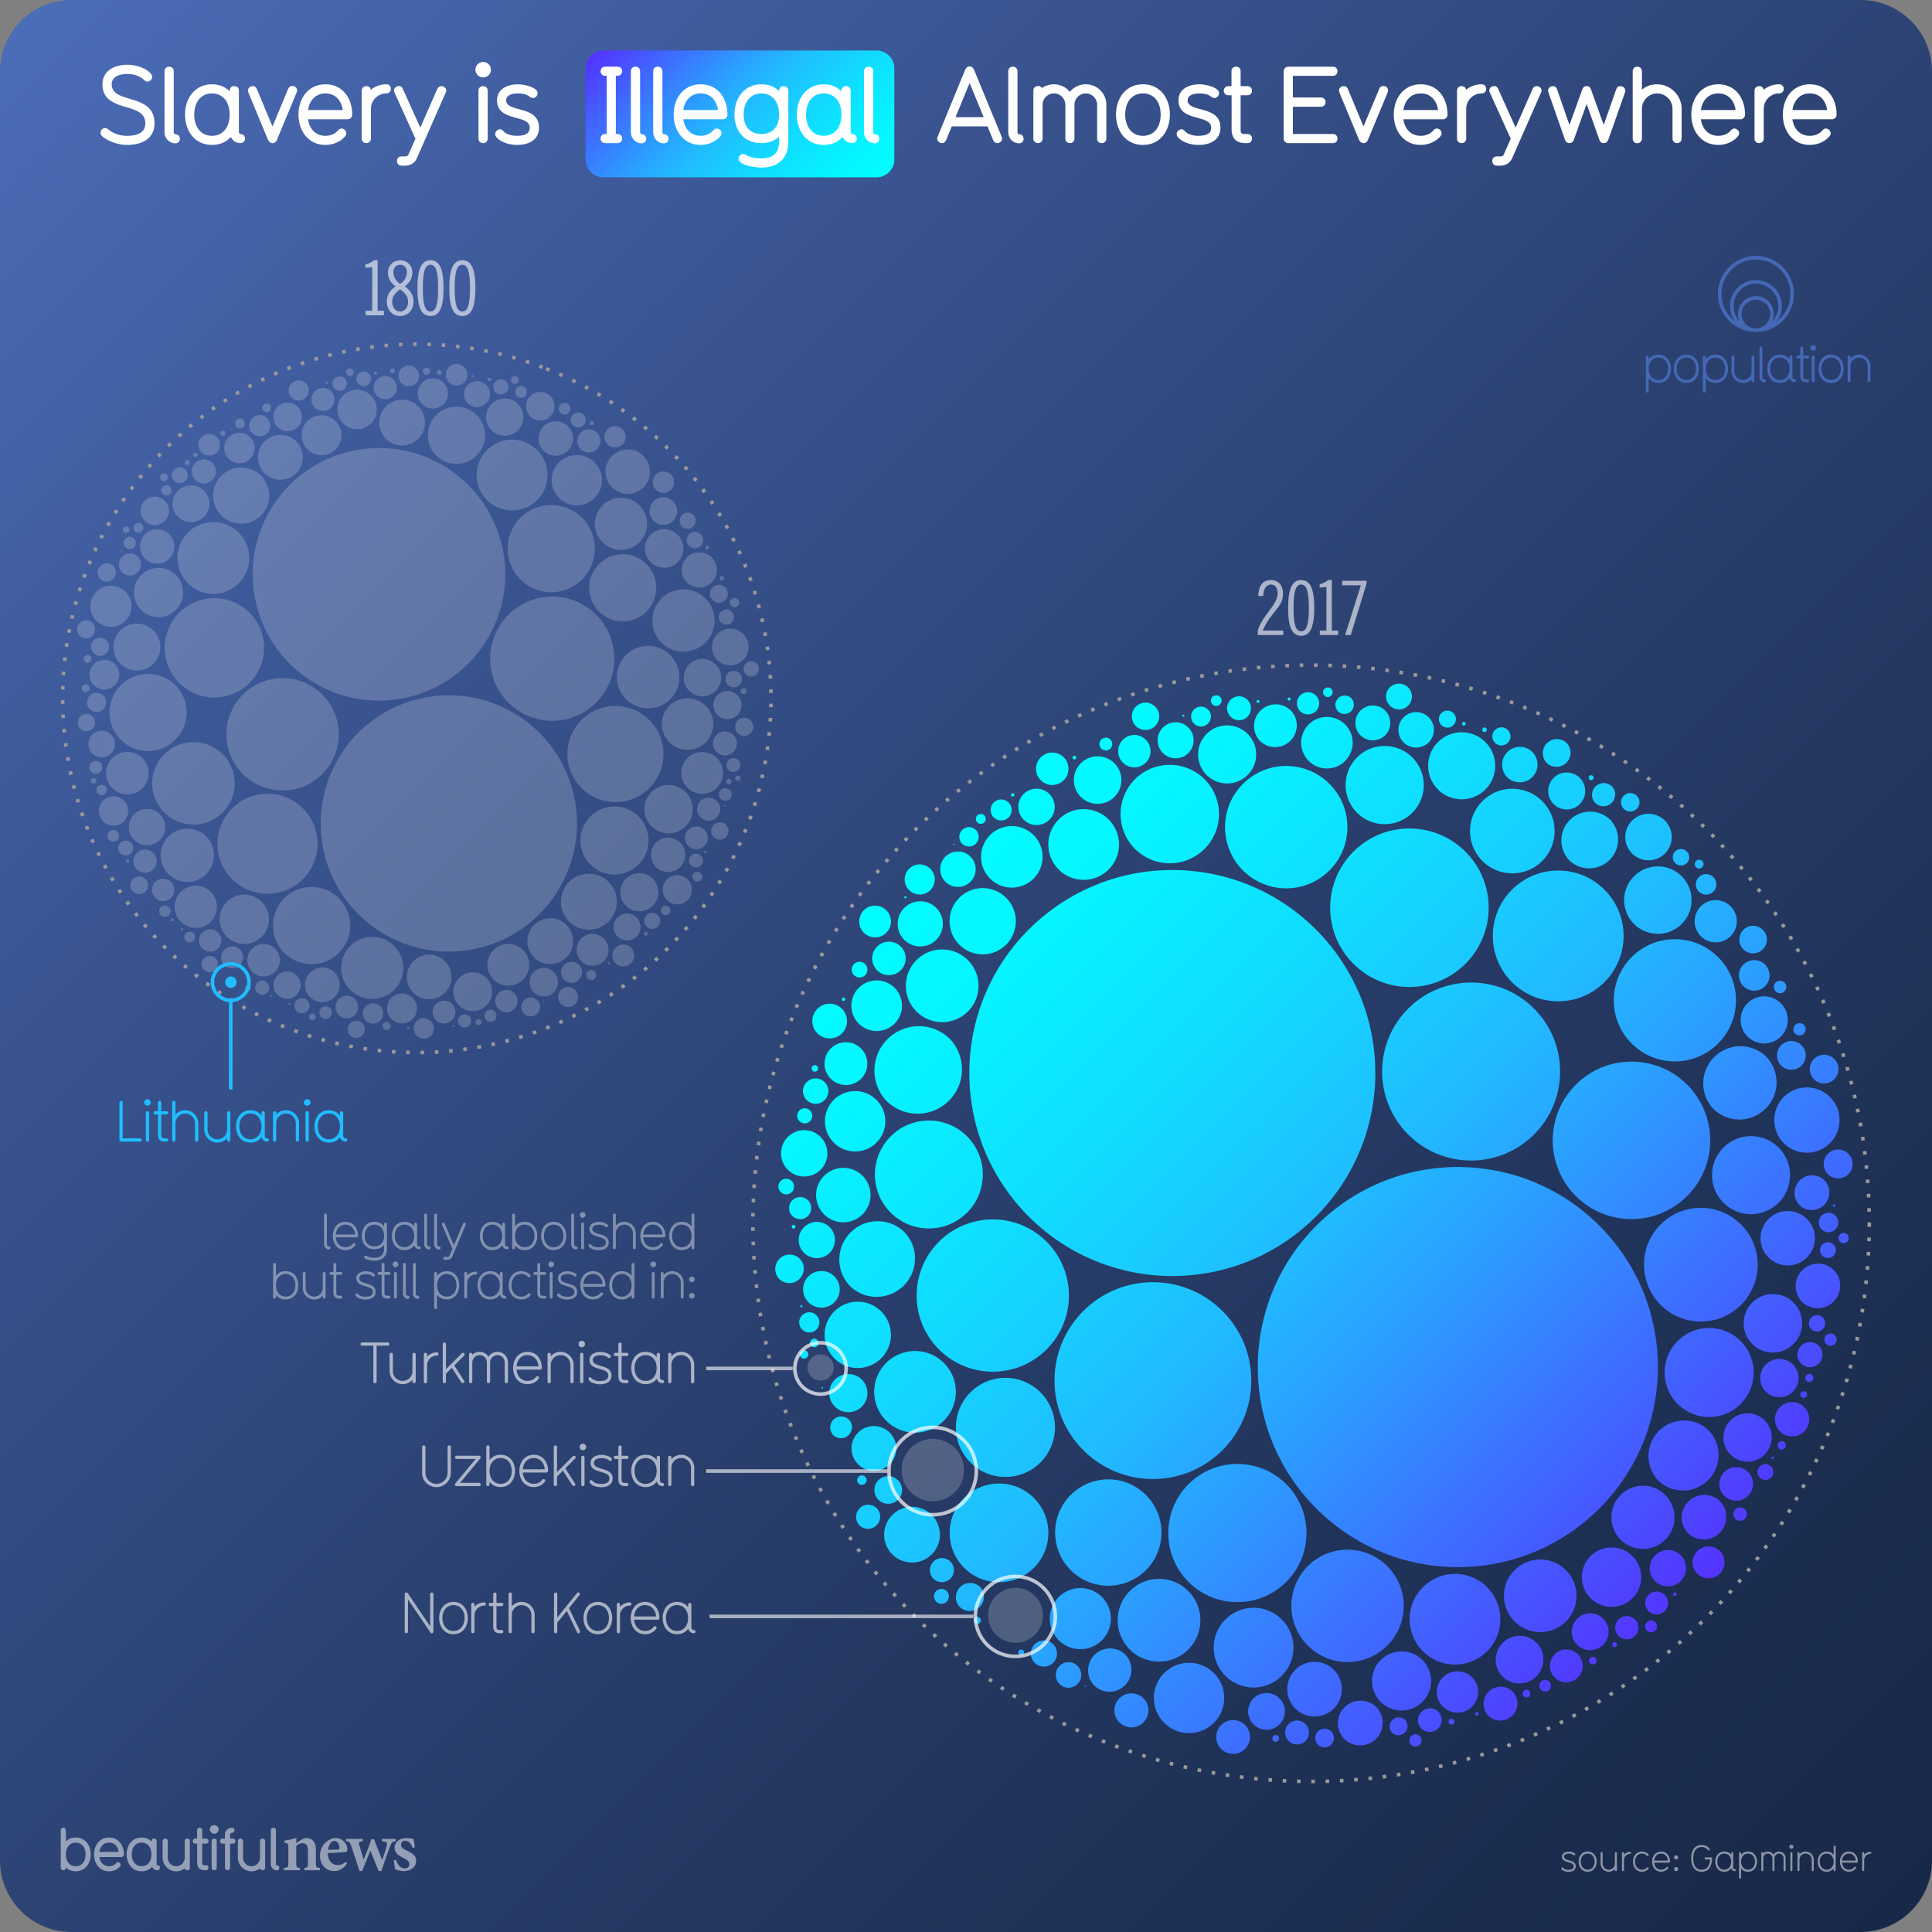 <svg xmlns="http://www.w3.org/2000/svg" xmlns:xlink="http://www.w3.org/1999/xlink" viewBox="0 0 1080 1080"><rect x="0" y="0" width="1080" height="1080" fill="#808080" stroke="none"/><style><![CDATA[.O{opacity:.2}.P{fill:#fff}.Q{opacity:.6}]]></style><linearGradient id="A" gradientUnits="userSpaceOnUse" x1="11.716" y1="11.716" x2="1068.284" y2="1068.284"><stop offset="0" stop-color="#4b6cb7"/><stop offset=".258" stop-color="#3a5592"/><stop offset=".584" stop-color="#283d6a"/><stop offset=".843" stop-color="#1c2e51"/><stop offset="1" stop-color="#182848"/></linearGradient><path d="M1040 1080H40c-22.09 0-40-17.91-40-40V40C0 17.91 17.91 0 40 0h1000c22.09 0 40 17.91 40 40v1000c0 22.09-17.91 40-40 40z" fill="url(#A)"/><g class="P"><circle transform="matrix(.717 -.697 .697 .717 -425.538 595.553)" cx="521.365" cy="822.333" r="17.456" class="O"/><circle transform="matrix(.717 -.697 .697 .717 -469.069 650.71)" cx="567.59" cy="903.573" r="15.37" class="O"/><circle transform="matrix(.717 -.697 .697 .717 -403.291 535.657)" cx="458.655" cy="764.963" r="7.355" class="O"/></g><linearGradient id="B" gradientUnits="userSpaceOnUse" x1="520.826" y1="470.934" x2="945.501" y2="895.61"><stop offset="0" stop-color="#0ff"/><stop offset=".115" stop-color="#04f6ff"/><stop offset=".305" stop-color="#10ddff"/><stop offset=".5" stop-color="#20bdff"/><stop offset=".625" stop-color="#2b9fff"/><stop offset=".895" stop-color="#4852ff"/><stop offset="1" stop-color="#5433ff"/></linearGradient><path d="M736.756 520.78c43.66 44.965 42.602 116.81-2.362 160.47s-116.81 42.602-160.47-2.362-42.602-116.81 2.362-160.47 116.81-42.602 160.47 2.362zM895.178 686.3c43.027 44.313 41.984 115.115-2.328 158.14s-115.115 41.984-158.14-2.328-41.984-115.115 2.328-158.14 115.115-41.984 158.14 2.328zM683.94 733.453c21.16 21.793 20.648 56.615-1.145 77.776s-56.615 20.648-77.776-1.145-20.648-56.615 1.145-77.776 56.615-20.648 77.776 1.145zM858.055 564.34c19.14 19.712 18.676 51.208-1.036 70.348s-51.208 18.676-70.348-1.036-18.676-51.208 1.036-70.348 51.208-18.676 70.348 1.036zm-38.39-87.766c17.043 17.552 16.63 45.597-.922 62.64s-45.596 16.63-62.64-.922-16.63-45.597.922-62.64 45.597-16.63 62.64.922zm123.92 130.237c16.932 17.438 16.522 45.3-.916 62.233s-45.3 16.522-62.233-.916-16.522-45.3.916-62.233 45.3-16.522 62.233.916zm-358.08 87.767c16.373 16.863 15.977 43.806-.886 60.18s-43.806 15.977-60.18-.886-15.977-43.806.886-60.18 43.806-15.977 60.18.886zm133.913 135.496c14.86 15.305 14.5 39.76-.804 54.62s-39.76 14.5-54.62-.804-14.5-39.76.804-54.62 39.76-14.5 54.62.804zm177.852-332.347c14.062 14.482 13.72 37.622-.76 51.684s-37.622 13.72-51.684-.76-13.72-37.622.76-51.684 37.622-13.72 51.684.76zm-153.72-59.17c13.16 13.553 12.84 35.208-.712 48.367s-35.208 12.84-48.367-.712-12.84-35.208.712-48.367 35.208-12.84 48.367.712zm217.236 96.827c13.142 13.535 12.824 35.16-.71 48.303s-35.16 12.824-48.303-.71-12.824-35.16.71-48.303 35.16-12.824 48.303.71zm12.8 149.444c12.227 12.592 11.93 32.712-.662 44.938s-32.712 11.93-44.938-.662-11.93-32.712.662-44.938 32.712-11.93 44.938.662zM775.82 875.813c12.082 12.443 11.79 32.324-.654 44.406s-32.324 11.79-44.406-.654-11.79-32.324.654-44.406 32.324-11.79 44.406.654zM540.887 635.54c11.606 11.953 11.325 31.052-.628 42.66s-31.052 11.325-42.66-.628-11.325-31.052.628-42.66 31.052-11.325 42.66.628zm99.998 200.462c11.435 11.777 11.158 30.594-.62 42.03s-30.594 11.158-42.03-.62-11.158-30.594.62-42.03 30.594-11.158 42.03.62zm-58.975-57.365c10.654 10.972 10.396 28.503-.576 39.157s-28.503 10.396-39.157-.576-10.396-28.503.576-39.157 28.503-10.396 39.157.576zm-3.66 59.037c10.615 10.932 10.357 28.4-.574 39.013s-28.4 10.357-39.013-.574-10.357-28.4.574-39.013 28.398-10.357 39.013.574zm95.4-401.77c10.58 10.897 10.325 28.31-.573 38.9s-28.31 10.325-38.9-.573-10.325-28.31.573-38.9 28.31-10.325 38.9.573zm157.89 451.6c9.748 10.04 9.512 26.08-.527 35.828s-26.08 9.512-35.828-.527-9.512-26.08.527-35.828 26.08-9.512 35.828.527zm141.744-137.602c9.575 9.86 9.343 25.618-.518 35.193s-25.618 9.343-35.193-.518-9.343-25.618.518-35.193 25.618-9.343 35.193.518zM531.07 580.83a24.8 24.8 0 0 1-35.578 34.546 24.8 24.8 0 0 1 35.578-34.546zm331.29-132.728c9.095 9.366 8.874 24.332-.492 33.426s-24.332 8.874-33.426-.492-8.874-24.332.492-33.426 24.332-8.874 33.426.492zM664.492 889.63c8.893 9.16 8.677 23.792-.48 32.685s-23.792 8.677-32.685-.48-8.677-23.792.48-32.685 23.792-8.677 32.685.48zm-136.608-127.49c8.78 9.042 8.567 23.49-.475 32.27s-23.49 8.567-32.27-.475-8.567-23.49.475-32.27 23.49-8.567 32.27.475zm188.872 143.382c8.574 8.83 8.366 22.938-.464 31.512s-22.938 8.366-31.512-.464-8.366-22.938.464-31.512 22.938-8.366 31.512.464zm72.968-481.875c8.407 8.658 8.203 22.49-.455 30.898s-22.49 8.203-30.898-.455-8.203-22.49.455-30.898 22.49-8.203 30.898.455zM994.48 641.734c8.387 8.638 8.184 22.44-.454 30.826s-22.44 8.184-30.826-.454-8.184-22.44.454-30.826 22.44-8.184 30.826.454zm-488.767 47.144a21.43 21.43 0 0 1-30.744 29.852 21.43 21.43 0 0 1 30.744-29.852zm481.807-98.022a20.79 20.79 0 0 1-29.825 28.959 20.79 20.79 0 0 1 29.825-28.959zm-446.264-53.935c7.815 8.05 7.626 20.908-.423 28.723s-20.908 7.626-28.723-.423-7.626-20.908.423-28.723 20.908-7.626 28.723.423zm334.307 341.023c7.804 8.037 7.615 20.878-.422 28.682s-20.878 7.615-28.682-.422-7.615-20.878.422-28.682 20.878-7.615 28.682.422zm79.804-78.143a19.88 19.88 0 0 1-28.519 27.692 19.88 19.88 0 0 1 28.519-27.692zM619.956 458.31c7.602 7.83 7.418 20.34-.41 27.942s-20.34 7.418-27.942-.41-7.418-20.34.41-27.942 20.34-7.418 27.942.41zM678.8 935.475c7.564 7.8 7.38 20.237-.41 27.8s-20.237 7.38-27.8-.41-7.38-20.237.41-27.8 20.237-7.38 27.8.41zm261.482-445.43c7.253 7.47 7.077 19.404-.392 26.657s-19.404 7.077-26.657-.392-7.077-19.404.392-26.657 19.404-7.077 26.657.392zM830.545 415.03c7.2 7.425 7.035 19.29-.4 26.5s-19.29 7.035-26.5-.4-7.035-19.29.4-26.5 19.29-7.035 26.5.4zm-337.75 318.254c7.133 7.346 6.96 19.083-.386 26.216s-19.083 6.96-26.216-.386-6.96-19.083.386-26.216 19.083-6.96 26.216.386zm69.822-231.206c7.122 7.335 6.95 19.054-.385 26.176s-19.054 6.95-26.176-.385-6.95-19.054.385-26.176 19.054-6.95 26.176.385zm460.532 111.335c7.022 7.232 6.852 18.788-.38 25.8s-18.788 6.852-25.8-.38-6.852-18.788.38-25.8 18.788-6.852 25.8.38zm-92.05 222.484c6.792 6.994 6.627 18.17-.367 24.962s-18.17 6.627-24.962-.367-6.627-18.17.367-24.962 18.17-6.627 24.962.367zm-353.144-368.9c6.617 6.815 6.457 17.703-.358 24.32s-17.703 6.457-24.32-.358-6.457-17.703.358-24.32 17.703-6.457 24.32.358zm38.23 425.932c6.57 6.765 6.4 17.575-.355 24.144s-17.575 6.4-24.144-.355-6.4-17.575.355-24.144 17.575-6.4 24.144.355zm-126.06-277.884c6.494 6.688 6.336 17.374-.35 23.867s-17.373 6.336-23.867-.35-6.336-17.373.35-23.867 17.374-6.336 23.867.35zm422.64 255.046c6.383 6.574 6.228 17.077-.345 23.46s-17.077 6.228-23.46-.345-6.228-17.077.345-23.46 17.077-6.228 23.46.345zM795.33 928.168c6.354 6.544 6.2 17-.344 23.353s-17 6.2-23.353-.344-6.2-17 .344-23.353 17-6.2 23.353.344zm207.448-199.824c6.286 6.474 6.134 16.818-.34 23.104s-16.818 6.134-23.104-.34-6.134-16.818.34-23.104 16.818-6.134 23.104.34zM697.633 410.428c6.245 6.432 6.094 16.71-.338 22.955s-16.71 6.094-22.955-.338-6.094-16.71.338-22.955 16.71-6.094 22.955.338zm202.6 47.9a16.12 16.12 0 0 1-23.124 22.453 16.12 16.12 0 0 1 23.124-22.453zm-379.222 388.7c5.995 6.175 5.85 16.04-.324 22.036s-16.04 5.85-22.036-.324-5.85-16.04.324-22.036 16.04-5.85 22.036.324zm224.792 86.598c5.875 6.05 5.732 15.718-.318 21.592s-15.718 5.732-21.592-.318-5.732-15.718.318-21.592 15.718-5.732 21.592.318zM482.344 657.45a15.23 15.23 0 0 1-.317 21.529 15.23 15.23 0 0 1-21.529-.317 15.23 15.23 0 0 1 .317-21.529 15.23 15.23 0 0 1 21.529.317zm527.923 24.138c5.85 6.023 5.707 15.648-.316 21.496s-15.648 5.707-21.496-.316-5.707-15.648.316-21.496 15.648-5.707 21.496.316zM752.094 405.14a14.41 14.41 0 0 1-.3 20.37 14.41 14.41 0 0 1-20.37-.3 14.41 14.41 0 0 1 .3-20.37 14.41 14.41 0 0 1 20.37.3zM500.23 552.343a14.16 14.16 0 0 1-.295 20.016 14.16 14.16 0 0 1-20.016-.295 14.16 14.16 0 0 1 .295-20.016 14.16 14.16 0 0 1 20.017.295zM986.596 794.16c5.2 5.355 5.073 13.91-.28 19.1s-13.91 5.073-19.1-.28-5.073-13.91.28-19.1 13.91-5.073 19.1.28zm-127.54 124.23a13.42 13.42 0 0 1-19.255 18.696 13.42 13.42 0 0 1 19.255-18.696zM623.115 426.823c5.1 5.263 4.986 13.67-.276 18.78s-13.67 4.986-18.78-.276-4.986-13.67.276-18.78 13.67-4.986 18.78.276zm372.53 134.14c5.063 5.214 4.94 13.546-.274 18.61s-13.546 4.94-18.61-.274-4.94-13.546.274-18.61 13.546-4.94 18.61.274zm-64.788-102.102c5 5.15 4.88 13.38-.27 18.383s-13.38 4.88-18.383-.27-4.88-13.38.27-18.383 13.38-4.88 18.383.27zM458.856 635.7c4.983 5.132 4.862 13.332-.27 18.315s-13.332 4.862-18.315-.27-4.862-13.332.27-18.315 13.332-4.862 18.315.27zm502.78 203.613a12.67 12.67 0 0 1-18.175 17.648 12.67 12.67 0 0 1 18.175-17.648zM769.48 954.394a12.63 12.63 0 0 1-18.121 17.595 12.63 12.63 0 0 1 18.121-17.595zM523.495 507.65c4.856 5 4.74 12.993-.263 17.85s-12.993 4.74-17.85-.263-4.74-12.993.263-17.85 12.993-4.74 17.85.263zM1025.25 710.1a12.57 12.57 0 0 1-18.035 17.511 12.57 12.57 0 0 1 18.035-17.511zM497.49 800.977c4.8 4.954 4.694 12.87-.26 17.68s-12.87 4.694-17.68-.26-4.694-12.87.26-17.68 12.87-4.694 17.68.26zm131.676 124.07a12.26 12.26 0 0 1-17.589 17.078 12.26 12.26 0 0 1 17.589-17.078zm92.492-527.8a12.11 12.11 0 0 1-17.373 16.869 12.11 12.11 0 0 1 17.373-16.869zM481.464 586.242c4.603 4.74 4.49 12.314-.25 16.917s-12.314 4.49-16.917-.25-4.49-12.314.25-16.917 12.314-4.49 16.917.25zm486.082-79.46c4.532 4.668 4.422 12.126-.245 16.658s-12.126 4.422-16.658-.245-4.422-12.126.245-16.658 12.126-4.422 16.658.245zm-144.51 430.996c4.446 4.578 4.338 11.894-.24 16.34s-11.894 4.338-16.34-.24-4.338-11.894.24-16.34 11.894-4.338 16.34.24zm179.353-174.885c4.122 4.245 4.022 11.028-.223 15.15s-11.028 4.022-15.15-.223-4.022-11.028.223-15.15 11.028-4.022 15.15.223zm-520.497 8.454a10.67 10.67 0 0 1-.222 15.081 10.67 10.67 0 0 1-15.082-.222 10.67 10.67 0 0 1 .222-15.081 10.67 10.67 0 0 1 15.082.222zm401.336-336.39c3.98 4.097 3.882 10.644-.215 14.623s-10.644 3.882-14.623-.215-3.882-10.644.215-14.623 10.644-3.882 14.623.215zM896.3 904.983a10.31 10.31 0 0 1-.215 14.572 10.31 10.31 0 0 1-14.572-.215 10.31 10.31 0 0 1 .215-14.572 10.31 10.31 0 0 1 14.572.215zM715.36 949.52a10.28 10.28 0 0 1-.214 14.532 10.28 10.28 0 0 1-14.532-.214 10.28 10.28 0 0 1 .214-14.532 10.28 10.28 0 0 1 14.532.214zM466.526 713.594a10.25 10.25 0 0 1-.213 14.488 10.25 10.25 0 0 1-14.488-.213 10.25 10.25 0 0 1 .213-14.488 10.25 10.25 0 0 1 14.488.213zM939.732 869.5a10.24 10.24 0 0 1-14.692 14.266 10.24 10.24 0 0 1 14.692-14.266zm-353.02-425.546a10.17 10.17 0 0 1-.212 14.374 10.17 10.17 0 0 1-14.374-.212 10.17 10.17 0 0 1 .212-14.374 10.17 10.17 0 0 1 14.374.212zM463.89 686.114c3.902 4.018 3.807 10.44-.21 14.34s-10.44 3.807-14.34-.21-3.807-10.44.21-14.34 10.44-3.807 14.34.21zm200.52-279.3c3.876 3.992 3.782 10.37-.2 14.246s-10.37 3.782-14.246-.2-3.782-10.37.2-14.246 10.37-3.782 14.246.2zm192.323 13.67a9.96 9.96 0 0 1-14.291 13.876 9.96 9.96 0 0 1 14.291-13.876zm-314.13 58.503c3.814 3.928 3.72 10.204-.206 14.017s-10.204 3.72-14.017-.206-3.72-10.204.206-14.017 10.204-3.72 14.017.206zm256.15-77.91c3.814 3.928 3.72 10.203-.206 14.016s-10.203 3.72-14.016-.206-3.72-10.203.206-14.016 10.203-3.72 14.016.206zm221.216 258.784a9.85 9.85 0 0 1-14.131 13.721 9.85 9.85 0 0 1 14.131-13.721zM774.417 397.31c3.75 3.863 3.66 10.036-.203 13.788s-10.036 3.66-13.788-.203-3.66-10.036.203-13.788 10.036-3.66 13.788.203zM470.75 564.033c3.733 3.845 3.643 9.988-.202 13.72s-9.988 3.643-13.72-.202-3.643-9.988.202-13.72 9.988-3.643 13.72.202zm537.935 222.674c3.69 3.802 3.602 9.876-.2 13.567s-9.876 3.602-13.567-.2-3.602-9.876.2-13.568 9.876-3.602 13.568.2zM845.694 945.67a9.59 9.59 0 0 1-13.758 13.359 9.59 9.59 0 0 1 13.758-13.359zm-206.403 3.807c3.657 3.766 3.568 9.783-.198 13.44s-9.783 3.568-13.44-.198-3.568-9.783.198-13.44 9.783-3.568 13.44.198zm56.803 14.922a9.44 9.44 0 0 1-.196 13.344 9.44 9.44 0 0 1-13.344-.196 9.44 9.44 0 0 1 .196-13.344 9.44 9.44 0 0 1 13.344.196zm281.188-141.43a9.42 9.42 0 0 1-.196 13.314 9.42 9.42 0 0 1-13.314-.196 9.42 9.42 0 0 1 .196-13.314 9.42 9.42 0 0 1 13.314.196zM503.637 529.236a9.37 9.37 0 0 1-.195 13.243 9.37 9.37 0 0 1-13.243-.195 9.37 9.37 0 0 1 .195-13.243 9.37 9.37 0 0 1 13.243.195zm378.53 395.61c3.53 3.635 3.444 9.442-.19 12.972s-9.442 3.444-12.972-.19-3.444-9.442.19-12.972 9.442-3.444 12.972.19zm-287.444-501.4c3.487 3.59 3.403 9.33-.19 12.816s-9.33 3.403-12.816-.19-3.403-9.33.19-12.816 9.33-3.403 12.816.19zm45.88-9.838c3.48 3.584 3.395 9.3-.188 12.8s-9.3 3.395-12.8-.188-3.395-9.3.188-12.8 9.3-3.395 12.8.188zm320.908 453.556c3.432 3.535 3.35 9.182-.186 12.614s-9.182 3.35-12.614-.186-3.35-9.182.186-12.614 9.182-3.35 12.614.186zM495.55 508.947c3.414 3.516 3.33 9.134-.185 12.548s-9.134 3.33-12.548-.185-3.33-9.134.185-12.548 9.134-3.33 12.548.185zM986.765 539.3c3.286 3.384 3.206 8.79-.178 12.077s-8.79 3.206-12.077-.178-3.206-8.79.178-12.077 8.79-3.206 12.077.178zM520.163 485.76c3.236 3.333 3.157 8.657-.175 11.893s-8.657 3.157-11.893-.175-3.157-8.657.175-11.893 8.657-3.157 11.893.175zm513.176 159.274c3.11 3.202 3.033 8.317-.168 11.426s-8.318 3.034-11.426-.168-3.034-8.317.168-11.426 8.317-3.034 11.426.168zm-586.213 58.65a8.06 8.06 0 0 1-11.564 11.228 8.06 8.06 0 0 1 11.564-11.228zm560.022-119.297c3.09 3.184 3.016 8.27-.167 11.362s-8.27 3.016-11.362-.167-3.016-8.27.167-11.362 8.27-3.016 11.362.167zm18.3 7.676a8.02 8.02 0 0 1-11.508 11.174 8.02 8.02 0 0 1 11.508-11.174zM547.902 887.173a7.96 7.96 0 0 1-11.419 11.087 7.96 7.96 0 0 1 11.419-11.087zm327.93-471.752a7.86 7.86 0 0 1-11.276 10.949 7.86 7.86 0 0 1 11.276-10.949zM502.067 827.517c2.975 3.064 2.903 7.96-.16 10.933s-7.96 2.903-10.934-.16-2.903-7.96.16-10.933 7.96-2.903 10.933.16zm483.466-307.664c2.964 3.053 2.893 7.93-.16 10.896s-7.93 2.893-10.896-.16-2.893-7.93.16-10.896 7.93-2.893 10.896.16zm-339.7-124.76c2.94 3.028 2.87 7.866-.16 10.806s-7.866 2.87-10.806-.16-2.87-7.866.16-10.806 7.866-2.87 10.806.16zm-57.02 524.127c2.817 2.9 2.75 7.536-.152 10.353s-7.536 2.75-10.353-.152-2.75-7.536.152-10.353 7.536-2.75 10.353.152zm198.41-534.88c2.778 2.86 2.71 7.432-.15 10.2s-7.433 2.71-10.21-.15-2.71-7.432.15-10.21 7.432-2.71 10.2.15zm-184.772 547c2.748 2.83 2.682 7.353-.15 10.1s-7.353 2.682-10.1-.15-2.682-7.353.15-10.1 7.352-2.682 10.1.15zM461.05 604.992a7.1 7.1 0 0 1-.148 10.035 7.1 7.1 0 0 1-10.035-.148 7.1 7.1 0 0 1 .148-10.035 7.1 7.1 0 0 1 10.035.148zm555.755 147.385a7.01 7.01 0 0 1-10.058 9.767 7.01 7.01 0 0 1 10.058-9.767zM490.168 843.15a6.8 6.8 0 0 1-9.756 9.473 6.8 6.8 0 0 1 9.756-9.473zm41.19 29.875c2.586 2.663 2.523 6.918-.14 9.504s-6.918 2.523-9.504-.14-2.523-6.918.14-9.504 6.918-2.523 9.504.14zm272.75 83.873a6.7 6.7 0 0 1-9.612 9.333 6.7 6.7 0 0 1 9.612-9.333zm-74.253 6.93c2.57 2.648 2.51 6.88-.14 9.45s-6.878 2.51-9.45-.14-2.51-6.88.14-9.45 6.878-2.51 9.45.14zM697.41 391.268c2.568 2.645 2.506 6.87-.14 9.44s-6.87 2.506-9.44-.14-2.506-6.87.14-9.44 6.87-2.506 9.44.14zm203.713 48.38a6.57 6.57 0 0 1-9.425 9.152 6.57 6.57 0 0 1 9.425-9.152zm12.933 465.725a6.5 6.5 0 0 1-9.327 9.056 6.5 6.5 0 0 1 9.327-9.056zm16.614-13.756c2.455 2.528 2.396 6.568-.133 9.023a6.38 6.38 0 0 1-9.023-.133c-2.455-2.528-2.395-6.568.133-9.023s6.568-2.395 9.023.133zM735.657 388.833c2.39 2.462 2.333 6.397-.13 8.788s-6.397 2.333-8.788-.13-2.333-6.397.13-8.788 6.397-2.333 8.788.13zM451.73 671.037c2.38 2.45 2.322 6.367-.13 8.746s-6.367 2.322-8.746-.13-2.322-6.367.13-8.746 6.367-2.322 8.746.13zm22.86 122.567a6.15 6.15 0 0 1-8.823 8.567 6.15 6.15 0 0 1 8.823-8.567zm89.287-344.916c2.26 2.327 2.205 6.046-.122 8.306s-6.046 2.205-8.306-.122-2.205-6.046.122-8.306 6.046-2.205 8.306.122zm393.96 41.697c2.203 2.27 2.15 5.894-.12 8.097s-5.894 2.15-8.097-.12a5.73 5.73 0 0 1 .119-8.097c2.27-2.203 5.894-2.15 8.097.12zM456.45 735.283a5.65 5.65 0 0 1-.118 7.986 5.65 5.65 0 0 1-7.986-.118 5.65 5.65 0 0 1 .118-7.986 5.65 5.65 0 0 1 7.986.118zm218.896-338.575c2.133 2.197 2.08 5.706-.115 7.84s-5.707 2.08-7.84-.115-2.08-5.706.115-7.84 5.707-2.08 7.84.115zm350.743 282.896c2.097 2.16 2.047 5.61-.114 7.71s-5.61 2.047-7.71-.113-2.047-5.61.113-7.71 5.61-2.047 7.71.113zm-480.51-215.58c2.083 2.145 2.033 5.573-.113 7.656s-5.573 2.033-7.656-.113-2.033-5.573.113-7.656 5.573-2.033 7.656.113zM744.205 967.92c2 2.07 1.96 5.378-.11 7.388s-5.378 1.96-7.388-.11-1.96-5.378.11-7.388 5.378-1.96 7.388.11zm11.18-577.593a5.21 5.21 0 0 1-7.475 7.258 5.21 5.21 0 0 1 7.475-7.258zm159.63 54.58a5.15 5.15 0 0 1-.107 7.28 5.15 5.15 0 0 1-7.28-.107 5.15 5.15 0 0 1 .107-7.28 5.15 5.15 0 0 1 7.28.107zM785.5 961.47a5.08 5.08 0 0 1-7.287 7.076 5.08 5.08 0 0 1 7.287-7.076zm57.434-553.348c1.95 2 1.904 5.22-.106 7.172s-5.22 1.904-7.172-.106-1.904-5.22.106-7.172 5.22-1.904 7.172.106zm-30.402-9.448a4.76 4.76 0 0 1-.099 6.728 4.76 4.76 0 0 1-6.728-.099 4.76 4.76 0 0 1 .099-6.728 4.76 4.76 0 0 1 6.728.099zM942.988 476c1.767 1.82 1.724 4.726-.096 6.493s-4.726 1.724-6.493-.096-1.724-4.726.096-6.493 4.726-1.724 6.493.096zm76.04 260.59c1.756 1.81 1.714 4.7-.095 6.456s-4.7 1.714-6.456-.095-1.714-4.7.095-6.456 4.7-1.714 6.456.095zm5.965-40.852a4.43 4.43 0 0 1-.092 6.26 4.43 4.43 0 0 1-6.26-.092 4.43 4.43 0 0 1 .092-6.26 4.43 4.43 0 0 1 6.26.092zM990.02 819.81c1.7 1.75 1.658 4.545-.092 6.243s-4.545 1.657-6.243-.092-1.657-4.545.092-6.243 4.545-1.657 6.243.092zM483.67 538.955a4.39 4.39 0 0 1-.091 6.206 4.39 4.39 0 0 1-6.206-.091 4.39 4.39 0 0 1 .091-6.206 4.39 4.39 0 0 1 6.206.091zm-41.03 121.29c1.682 1.732 1.64 4.5-.09 6.183s-4.5 1.64-6.183-.09-1.64-4.5.09-6.183 4.5-1.64 6.183.09zm10.235-39.43a4.22 4.22 0 1 1-6.056 5.88 4.22 4.22 0 1 1 6.056-5.88zm76.392 268.665c1.602 1.65 1.563 4.285-.087 5.887s-4.285 1.563-5.887-.087-1.563-4.285.087-5.887 4.285-1.563 5.887.087zm446.21-45.735a3.81 3.81 0 0 1-5.466 5.307 3.81 3.81 0 0 1 5.466-5.307zM620.75 413.434c1.38 1.42 1.346 3.7-.075 5.07s-3.7 1.346-5.07-.075-1.346-3.7.075-5.07 3.7-1.346 5.07.075zm376.844 135.844c1.345 1.385 1.312 3.597-.073 4.942s-3.597 1.312-4.942-.073-1.312-3.597.073-4.942 3.597-1.312 4.942.073zm10.854 23.67a3.48 3.48 0 0 1-4.992 4.847 3.48 3.48 0 0 1 4.992-4.847zm17.268 173.528c1.317 1.357 1.285 3.524-.07 4.842s-3.525 1.285-4.842-.07-1.285-3.524.07-4.842 3.524-1.285 4.842.07zM793.712 970.534a3.42 3.42 0 1 1-4.908 4.766 3.42 3.42 0 1 1 4.908-4.766zm131.65-63.653c1.276 1.314 1.245 3.413-.07 4.69s-3.413 1.245-4.69-.07-1.245-3.413.07-4.69 3.413-1.245 4.69.07zm-59.272 33.19a3.24 3.24 0 1 1-4.651 4.516 3.24 3.24 0 1 1 4.651-4.516zM682.003 389.58a2.98 2.98 0 0 1-.062 4.211 2.98 2.98 0 0 1-4.211-.062 2.98 2.98 0 0 1 .062-4.211 2.98 2.98 0 0 1 4.211.062zm350.656 300.514a2.86 2.86 0 0 1-.059 4.042 2.86 2.86 0 0 1-4.042-.06 2.86 2.86 0 0 1 .059-4.042 2.86 2.86 0 0 1 4.042.059zm-482.4-234.25c1.067 1.1 1.04 2.856-.058 3.923s-2.856 1.04-3.923-.058-1.04-2.856.058-3.923 2.856-1.04 3.923.058zM744.204 385.1c1.033 1.063 1.008 2.763-.056 3.795s-2.763 1.008-3.795-.056-1.008-2.763.056-3.795 2.763-1.008 3.795.056zM483.706 825.557a2.64 2.64 0 1 1-3.79 3.68 2.64 2.64 0 1 1 3.79-3.68zm467.89-344.22a2.46 2.46 0 0 1-.051 3.474 2.46 2.46 0 0 1-3.474-.051 2.46 2.46 0 0 1 .051-3.474 2.46 2.46 0 0 1 3.474.051zM456.9 749.055a2.4 2.4 0 0 1-.05 3.392 2.4 2.4 0 0 1-3.392-.05 2.4 2.4 0 0 1 .05-3.392 2.4 2.4 0 0 1 3.392.05zm-5.735 6.398a2.37 2.37 0 1 1-3.401 3.303 2.37 2.37 0 1 1 3.401-3.303zm546.506 50.92a2.31 2.31 0 0 1-.048 3.263 2.31 2.31 0 0 1-3.263-.048 2.31 2.31 0 0 1 .048-3.263 2.31 2.31 0 0 1 3.263.048zm15.39-37.633c.863.888.842 2.308-.047 3.17s-2.308.842-3.17-.047-.842-2.308.047-3.17 2.308-.842 3.17.047zm-158.16 176.476c.84.865.82 2.248-.045 3.088s-2.248.82-3.088-.045-.82-2.248.045-3.088 2.248-.82 3.088.045zm36.995-18.38c.813.838.794 2.177-.044 3s-2.177.794-3-.044-.794-2.176.044-3 2.176-.794 3 .044zM547.78 904.43a1.99 1.99 0 1 1-2.858 2.775 1.99 1.99 0 1 1 2.858-2.775zm461.852-126.192a1.89 1.89 0 0 1-.039 2.67 1.89 1.89 0 0 1-2.67-.039 1.89 1.89 0 0 1 .039-2.67 1.89 1.89 0 0 1 2.67.039zM714.5 970.465c.724.746.707 1.937-.04 2.66s-1.937.707-2.66-.04a1.88 1.88 0 0 1 .039-2.661c.746-.724 1.937-.707 2.66.04zm-257.682-374.48a1.81 1.81 0 0 1-.038 2.557 1.81 1.81 0 0 1-2.557-.038 1.81 1.81 0 0 1 .038-2.557 1.81 1.81 0 0 1 2.557.038zm115.188 326.61c.633.652.618 1.693-.034 2.326s-1.693.618-2.326-.034-.618-1.693.034-2.326 1.693-.618 2.326.034zm240.552 38.743a1.63 1.63 0 0 1-.034 2.302 1.63 1.63 0 0 1-2.302-.034 1.63 1.63 0 0 1 .034-2.302 1.63 1.63 0 0 1 2.302.034zm77.9-527.567c.537.553.524 1.438-.03 1.975s-1.438.524-1.975-.03-.524-1.438.03-1.975 1.438-.524 1.975.03zm13.1 484.642c.518.534.506 1.386-.028 1.904s-1.386.506-1.904-.028-.506-1.386.028-1.904 1.386-.506 1.904.028zm-72.797-511.378c.5.514.487 1.335-.027 1.834s-1.335.487-1.834-.027-.487-1.335.027-1.834 1.335-.487 1.834.027zm-386.4 277.98c.398.4.39 1.065-.022 1.463s-1.065.39-1.464-.022-.39-1.065.022-1.464 1.065-.39 1.464.022zM936.913 890.5a1.02 1.02 0 1 1-1.464 1.422 1.02 1.02 0 1 1 1.464-1.422zM819.05 403.86c.39.402.38 1.045-.02 1.436s-1.045.38-1.435-.02-.38-1.045.02-1.435 1.045-.38 1.436.02zm-217.74 18.938a1.01 1.01 0 0 1-.021 1.427 1.01 1.01 0 0 1-1.427-.021 1.01 1.01 0 0 1 .021-1.427 1.01 1.01 0 0 1 1.427.021zm225.006 534.53c.376.387.367 1.005-.02 1.38s-1.005.367-1.38-.02-.367-1.005.02-1.38 1.005-.367 1.38.02zm-354.112-399.39c.364.375.355.974-.02 1.338s-.974.355-1.338-.02-.355-.974.02-1.338.974-.355 1.338.02zm94.577-114.246c.363.374.354.97-.02 1.334s-.97.354-1.334-.02-.354-.97.02-1.334.97-.354 1.334.02zm154.43-53.492c.325.334.317.87-.018 1.193s-.87.317-1.193-.018-.317-.87.018-1.193.87-.317 1.193.018zm-17.39 1.335c.313.322.305.838-.017 1.15s-.838.306-1.15-.017-.306-.838.017-1.15.838-.306 1.15.017zM991.456 814.41c.283.29.276.756-.015 1.04s-.756.276-1.04-.015-.276-.756.015-1.04.756-.276 1.04.015zm34.32-140.942c.268.276.26.717-.015.985s-.717.26-.985-.015-.26-.717.014-.985.717-.26.985.015zM448.43 729.774a.6.6 0 0 1-.012.846.6.6 0 0 1-.846-.012.6.6 0 0 1 .012-.846.6.6 0 0 1 .846.012zm58.12-228.582a.59.59 0 1 1-.85.825.59.59 0 1 1 .85-.825zm155.334-101.53a.56.56 0 0 1-.012.79.56.56 0 0 1-.79-.012.56.56 0 0 1 .012-.79.56.56 0 0 1 .79.012zm-201.908 375.8c.157.16.153.42-.008.575s-.42.153-.575-.008-.153-.42.008-.575.42-.153.575.008zm73.4-303.667c.132.136.13.353-.007.485s-.353.13-.485-.007-.13-.353.007-.485.353-.13.485.007zm73.547 470.57c.125.13.122.336-.007.46s-.336.122-.46-.007-.123-.336.007-.46.336-.123.46.007z" fill="url(#B)"/><g fill="none" stroke="#999" stroke-width="2" stroke-dasharray="2,6"><circle cx="732.914" cy="683.836" r="312.022"/><circle transform="matrix(.365 -.931 .931 .365 -215.423 464.849)" cx="233.006" cy="390.322" r="198.006"/></g><g class="P"><circle transform="matrix(.963 -.27 .27 .963 -114.906 84.748)" cx="250.798" cy="460.316" r="71.63" class="O"/><circle transform="matrix(.963 -.27 .27 .963 -78.778 69.053)" cx="211.776" cy="321.064" r="70.591" class="O"/><circle transform="matrix(.963 -.27 .27 .963 -87.909 96.931)" cx="308.61" cy="368.214" r="34.717" class="O"/><circle transform="matrix(.963 -.27 .27 .963 -104.902 57.832)" cx="157.897" cy="410.473" r="31.402" class="O"/><circle transform="matrix(.963 -.27 .27 .963 -121.723 57.82)" cx="149.444" cy="471.649" r="27.961" class="O"/><circle transform="matrix(.963 -.27 .27 .963 -93.272 45.747)" cx="119.758" cy="362.13" r="27.779" class="O"/><circle transform="matrix(.963 -.27 .27 .963 -100.99 108.443)" cx="343.941" cy="421.549" r="26.863" class="O"/><circle transform="matrix(.963 -.27 .27 .963 -71.336 94.508)" cx="308.082" cy="306.723" r="24.381" class="O"/><circle transform="matrix(.963 -.27 .27 .963 -114.141 45.399)" cx="108.059" cy="437.86" r="23.071" class="O"/><circle transform="matrix(.963 -.27 .27 .963 -133.15 66.164)" cx="174.08" cy="517.382" r="21.59" class="O"/><circle transform="matrix(.963 -.27 .27 .963 -104.392 37.091)" cx="82.715" cy="398.246" r="21.561" class="O"/><circle transform="matrix(.963 -.27 .27 .963 -79.74 43.729)" cx="119.183" cy="311.899" r="20.06" class="O"/><circle transform="matrix(.963 -.27 .27 .963 -61.05 87.073)" cx="286.182" cy="265.591" r="19.822" class="O"/><circle transform="matrix(.963 -.27 .27 .963 -114.043 110.082)" cx="343.376" cy="469.846" r="19.042" class="O"/><circle transform="matrix(.963 -.27 .27 .963 -75.759 106.095)" cx="348.017" cy="328.604" r="18.761" class="O"/><circle transform="matrix(.963 -.27 .27 .963 -88.705 111.779)" cx="362.218" cy="378.534" r="17.479" class="O"/><circle transform="matrix(.963 -.27 .27 .963 -79.438 115.936)" cx="381.969" cy="346.906" r="17.415" class="O"/><circle transform="matrix(.963 -.27 .27 .963 -138.278 76.189)" cx="207.981" cy="541.049" r="17.36" class="O"/><circle transform="matrix(.963 -.27 .27 .963 -56.201 77.864)" cx="255.111" cy="243.351" r="15.993" class="O"/><circle transform="matrix(.963 -.27 .27 .963 -69.761 46.641)" cx="134.765" cy="277.061" r="15.709" class="O"/><circle transform="matrix(.963 -.27 .27 .963 -123.807 107.493)" cx="329.078" cy="504.066" r="15.651" class="O"/><circle transform="matrix(.963 -.27 .27 .963 -125.126 45.967)" cx="104.629" cy="478.101" r="14.921" class="O"/><circle transform="matrix(.963 -.27 .27 .963 -66.153 104.512)" cx="347.06" cy="292.871" r="14.59" class="O"/><circle transform="matrix(.963 -.27 .27 .963 -94.972 118.7)" cx="384.257" cy="404.787" r="14.404" class="O"/><circle transform="matrix(.963 -.27 .27 .963 -60.481 96.939)" cx="322.352" cy="268.454" r="14.066" class="O"/><circle transform="matrix(.963 -.27 .27 .963 -133.591 55.884)" cx="136.468" cy="513.848" r="13.792" class="O"/><circle transform="matrix(.963 -.27 .27 .963 -86.087 36.178)" cx="88.546" cy="331.21" r="13.76" class="O"/><circle transform="matrix(.963 -.27 .27 .963 -108.198 117.599)" cx="373.641" cy="452.342" r="13.524" class="O"/><circle transform="matrix(.963 -.27 .27 .963 -94.762 34.05)" cx="76.466" cy="361.701" r="13.12" class="O"/><circle transform="matrix(.963 -.27 .27 .963 -130.559 102.483)" cx="307.478" cy="526.117" r="12.822" class="O"/><circle transform="matrix(.963 -.27 .27 .963 -55.414 69.405)" cx="224.737" cy="236.259" r="12.803" class="O"/><circle transform="matrix(.963 -.27 .27 .963 -63.168 51.761)" cx="156.684" cy="255.637" r="12.546" class="O"/><circle transform="matrix(.963 -.27 .27 .963 -138.464 84.965)" cx="239.808" cy="546.113" r="12.473" class="O"/><circle transform="matrix(.963 -.27 .27 .963 -58.147 104.448)" cx="350.832" cy="263.72" r="12.41" class="O"/><circle transform="matrix(.963 -.27 .27 .963 -113.978 35.224)" cx="71.128" cy="432.178" r="11.899" class="O"/><circle transform="matrix(.963 -.27 .27 .963 -132.713 48.304)" cx="109.337" cy="506.863" r="11.829" class="O"/><circle transform="matrix(.963 -.27 .27 .963 -102.037 121.917)" cx="392.427" cy="432.093" r="11.702" class="O"/><circle transform="matrix(.963 -.27 .27 .963 -134.99 96.648)" cx="284.038" cy="539.318" r="11.684" class="O"/><circle transform="matrix(.963 -.27 .27 .963 -89.145 29.288)" cx="61.957" cy="338.888" r="11.521" class="O"/><circle transform="matrix(.963 -.27 .27 .963 -58.987 57.505)" cx="179.667" cy="243.304" r="11.142" class="O"/><circle transform="matrix(.963 -.27 .27 .963 -54.367 62.342)" cx="199.569" cy="228.919" r="11.019" class="O"/><circle transform="matrix(.963 -.27 .27 .963 -139.792 91.844)" cx="264.167" cy="554.381" r="10.856" class="O"/><circle transform="matrix(.963 -.27 .27 .963 -68.968 111.53)" cx="371.178" cy="306.62" r="10.777" class="O"/><circle transform="matrix(.963 -.27 .27 .963 -121.331 114.908)" cx="357.284" cy="498.766" r="10.654" class="O"/><circle transform="matrix(.963 -.27 .27 .963 -87.655 119.977)" cx="392.562" cy="378.811" r="10.472" class="O"/><circle transform="matrix(.963 -.27 .27 .963 -52.464 84.765)" cx="282.08" cy="233.209" r="10.424" class="O"/><circle transform="matrix(.963 -.27 .27 .963 -72.026 39.24)" cx="106.712" cy="281.597" r="10.313" class="O"/><circle transform="matrix(.963 -.27 .27 .963 -82.465 123.542)" cx="408.122" cy="361.719" r="10.246" class="O"/><circle transform="matrix(.963 -.27 .27 .963 -121.7 39.31)" cx="82.13" cy="462.31" r="10.172" class="O"/><circle transform="matrix(.963 -.27 .27 .963 -71.475 117.273)" cx="390.815" cy="318.611" r="9.836" class="O"/><circle transform="matrix(.963 -.27 .27 .963 -141.871 69.015)" cx="180.091" cy="550.529" r="9.702" class="O"/><circle transform="matrix(.963 -.27 .27 .963 -54.627 92.906)" cx="310.609" cy="245.145" r="9.638" class="O"/><circle transform="matrix(.963 -.27 .27 .963 -115.096 118.473)" cx="373.369" cy="477.871" r="9.61" class="O"/><circle transform="matrix(.963 -.27 .27 .963 -79.17 35.018)" cx="87.784" cy="305.471" r="9.595" class="O"/><circle transform="matrix(.963 -.27 .27 .963 -139.363 59.639)" cx="147.241" cy="536.717" r="9.093" class="O"/><circle transform="matrix(.963 -.27 .27 .963 -130.99 109.047)" cx="331.137" cy="530.969" r="8.935" class="O"/><circle transform="matrix(.963 -.27 .27 .963 -62.615 45.392)" cx="133.795" cy="250.444" r="8.53" class="O"/><circle transform="matrix(.963 -.27 .27 .963 -50.381 73.433)" cx="241.903" cy="219.965" r="8.47" class="O"/><circle transform="matrix(.963 -.27 .27 .963 -143.781 81.524)" cx="224.634" cy="563.73" r="8.384" class="O"/><circle transform="matrix(.963 -.27 .27 .963 -99.6 29.726)" cx="58.32" cy="377.134" r="8.307" class="O"/><circle transform="matrix(.963 -.27 .27 .963 -119.967 33.924)" cx="63.407" cy="453.312" r="8.206" class="O"/><circle transform="matrix(.963 -.27 .27 .963 -120.176 120.572)" cx="378.464" cy="497.398" r="8.176" class="O"/><circle transform="matrix(.963 -.27 .27 .963 -56.926 52.014)" cx="160.727" cy="233.06" r="7.995" class="O"/><circle transform="matrix(.963 -.27 .27 .963 -50.081 89.902)" cx="301.956" cy="227.109" r="7.971" class="O"/><circle transform="matrix(.963 -.27 .27 .963 -136.872 102.35)" cx="303.839" cy="549.014" r="7.967" class="O"/><circle transform="matrix(.963 -.27 .27 .963 -73.855 33.923)" cx="86.461" cy="285.591" r="7.933" class="O"/><circle transform="matrix(.963 -.27 .27 .963 -91.277 124.319)" cx="406.543" cy="394.157" r="7.892" class="O"/><circle transform="matrix(.963 -.27 .27 .963 -63.344 110.631)" cx="370.723" cy="285.715" r="7.737" class="O"/><circle transform="matrix(.963 -.27 .27 .963 -142.635 63.693)" cx="160.352" cy="550.648" r="7.643" class="O"/><circle transform="matrix(.963 -.27 .27 .963 -126.827 113.777)" cx="350.425" cy="518.191" r="7.551" class="O"/><circle transform="matrix(.963 -.27 .27 .963 -110.115 30.739)" cx="56.748" cy="415.887" r="7.436" class="O"/><circle transform="matrix(.963 -.27 .27 .963 -49.577 80.11)" cx="266.592" cy="220.378" r="7.293" class="O"/><circle transform="matrix(.963 -.27 .27 .963 -66.878 40.513)" cx="113.916" cy="263.508" r="6.763" class="O"/><circle transform="matrix(.963 -.27 .27 .963 -97.115 124.74)" cx="405.155" cy="415.605" r="6.732" class="O"/><circle transform="matrix(.963 -.27 .27 .963 -126.885 39.715)" cx="81.011" cy="481.372" r="6.527" class="O"/><circle transform="matrix(.963 -.27 .27 .963 -50.49 66.136)" cx="215.308" cy="216.711" r="6.505" class="O"/><circle transform="matrix(.963 -.27 .27 .963 -54.311 97.94)" cx="329.079" cy="246.514" r="6.487" class="O"/><circle transform="matrix(.963 -.27 .27 .963 -107.366 123.64)" cx="396.028" cy="452.34" r="6.467" class="O"/><circle transform="matrix(.963 -.27 .27 .963 -53.564 56.988)" cx="180.497" cy="223.32" r="6.463" class="O"/><circle transform="matrix(.963 -.27 .27 .963 -143.447 87.928)" cx="248.096" cy="565.717" r="6.416" class="O"/><circle transform="matrix(.963 -.27 .27 .963 -111.954 122.379)" cx="389.149" cy="468.396" r="6.401" class="O"/><circle transform="matrix(.963 -.27 .27 .963 -144.714 73.161)" cx="193.748" cy="562.943" r="6.359" class="O"/><circle transform="matrix(.963 -.27 .27 .963 -130.849 43.037)" cx="91.114" cy="497.451" r="6.287" class="O"/><circle transform="matrix(.963 -.27 .27 .963 -140.51 97.109)" cx="282.957" cy="559.625" r="6.257" class="O"/><circle transform="matrix(.963 -.27 .27 .963 -137.493 51.178)" cx="117.401" cy="525.688" r="6.257" class="O"/><circle transform="matrix(.963 -.27 .27 .963 -82.444 31.294)" cx="72.601" cy="315.519" r="6.216" class="O"/><circle transform="matrix(.963 -.27 .27 .963 -139.586 54.839)" cx="129.67" cy="535.13" r="6.155" class="O"/><circle transform="matrix(.963 -.27 .27 .963 -131.204 113.796)" cx="348.305" cy="534.122" r="6.125" class="O"/><circle transform="matrix(.963 -.27 .27 .963 -62.742 40.768)" cx="116.915" cy="248.592" r="6.056" class="O"/><circle transform="matrix(.963 -.27 .27 .963 -47.067 76.634)" cx="255.204" cy="209.511" r="6.052" class="O"/><circle transform="matrix(.963 -.27 .27 .963 -58.989 110.052)" cx="370.792" cy="269.584" r="5.999" class="O"/><circle transform="matrix(.963 -.27 .27 .963 -53.145 101.81)" cx="343.737" cy="244.208" r="5.957" class="O"/><circle transform="matrix(.963 -.27 .27 .963 -58.828 47.993)" cx="145.148" cy="237.968" r="5.943" class="O"/><circle transform="matrix(.963 -.27 .27 .963 -134.828 106.341)" cx="319.376" cy="543.576" r="5.911" class="O"/><circle transform="matrix(.963 -.27 .27 .963 -48.23 69.438)" cx="228.449" cy="210.146" r="5.79" class="O"/><circle transform="matrix(.963 -.27 .27 .963 -146.335 85.222)" cx="236.806" cy="574.868" r="5.721" class="O"/><circle transform="matrix(.963 -.27 .27 .963 -145.133 77.242)" cx="208.382" cy="566.51" r="5.709" class="O"/><circle transform="matrix(.963 -.27 .27 .963 -52.708 53.135)" cx="166.912" cy="218.281" r="5.631" class="O"/><circle transform="matrix(.963 -.27 .27 .963 -138.616 106.333)" cx="317.453" cy="557.35" r="5.601" class="O"/><circle transform="matrix(.963 -.27 .27 .963 -103.94 29.111)" cx="53.914" cy="392.611" r="5.391" class="O"/><circle transform="matrix(.963 -.27 .27 .963 -140.884 100.893)" cx="296.533" cy="562.878" r="5.309" class="O"/><circle transform="matrix(.963 -.27 .27 .963 -84.137 27.965)" cx="59.646" cy="320.012" r="5.1" class="O"/><circle transform="matrix(.963 -.27 .27 .963 -94.214 127.303)" cx="415.929" cy="406.333" r="5.087" class="O"/><circle transform="matrix(.963 -.27 .27 .963 -95.485 28.489)" cx="55.88" cy="361.55" r="5.072" class="O"/><circle transform="matrix(.963 -.27 .27 .963 -93.141 26.009)" cx="48.032" cy="351.783" r="5.062" class="O"/><circle transform="matrix(.963 -.27 .27 .963 -74.663 120.726)" cx="401.78" cy="331.933" r="5.023" class="O"/><circle transform="matrix(.963 -.27 .27 .963 -130.646 39.327)" cx="77.72" cy="494.859" r="4.96" class="O"/><circle transform="matrix(.963 -.27 .27 .963 -110.436 125.782)" cx="402.282" cy="464.577" r="4.881" class="O"/><circle transform="matrix(.963 -.27 .27 .963 -107.2 27.997)" cx="48.231" cy="403.913" r="4.864" class="O"/><circle transform="matrix(.963 -.27 .27 .963 -147.891 75.053)" cx="199.041" cy="575.446" r="4.824" class="O"/><circle transform="matrix(.963 -.27 .27 .963 -87.231 124.728)" cx="410.052" cy="379.645" r="4.643" class="O"/><circle transform="matrix(.963 -.27 .27 .963 -67.069 115.988)" cx="388.346" cy="301.94" r="4.621" class="O"/><circle transform="matrix(.963 -.27 .27 .963 -141.067 51.591)" cx="117.115" cy="538.895" r="4.558" class="O"/><circle transform="matrix(.963 -.27 .27 .963 -64.304 114.502)" cx="384.322" cy="291.14" r="4.509" class="O"/><circle transform="matrix(.963 -.27 .27 .963 -125.383 117.432)" cx="364.439" cy="514.768" r="4.48" class="O"/><circle transform="matrix(.963 -.27 .27 .963 -67.948 36.971)" cx="100.5" cy="265.63" r="4.425" class="O"/><circle transform="matrix(.963 -.27 .27 .963 -85.329 127.158)" cx="419.841" cy="373.941" r="4.292" class="O"/><circle transform="matrix(.963 -.27 .27 .963 -78.028 122.333)" cx="405.944" cy="344.976" r="4.242" class="O"/><circle transform="matrix(.963 -.27 .27 .963 -47.983 83.549)" cx="279.898" cy="216.301" r="4.229" class="O"/><circle transform="matrix(.963 -.27 .27 .963 -51.377 95.911)" cx="323.164" cy="234.825" r="4.218" class="O"/><circle transform="matrix(.963 -.27 .27 .963 -145.443 66.374)" cx="168.698" cy="562.2" r="4.213" class="O"/><circle transform="matrix(.963 -.27 .27 .963 -125.302 36.527)" cx="70.206" cy="474.021" r="4.146" class="O"/><circle transform="matrix(.963 -.27 .27 .963 -49.61 62.705)" cx="203.27" cy="211.798" r="4.103" class="O"/><circle transform="matrix(.963 -.27 .27 .963 -50.823 59.179)" cx="189.838" cy="214.444" r="4.028" class="O"/><circle transform="matrix(.963 -.27 .27 .963 -143.544 60.001)" cx="146.468" cy="552.109" r="3.923" class="O"/><circle transform="matrix(.963 -.27 .27 .963 -115.388 122.796)" cx="388.948" cy="481.095" r="3.904" class="O"/><circle transform="matrix(.963 -.27 .27 .963 -100.212 126.462)" cx="409.868" cy="427.729" r="3.881" class="O"/><circle transform="matrix(.963 -.27 .27 .963 -144.367 91.212)" cx="259.577" cy="570.706" r="3.707" class="O"/><circle transform="matrix(.963 -.27 .27 .963 -113.756 30.351)" cx="53.515" cy="428.938" r="3.614" class="O"/><circle transform="matrix(.963 -.27 .27 .963 -104.805 125.852)" cx="405.354" cy="444.128" r="3.565" class="O"/><circle transform="matrix(.963 -.27 .27 .963 -145.984 70.075)" cx="181.888" cy="566.021" r="3.499" class="O"/><circle transform="matrix(.963 -.27 .27 .963 -79.197 30.815)" cx="72.483" cy="303.467" r="3.441" class="O"/><circle transform="matrix(.963 -.27 .27 .963 -143.043 95.013)" cx="274.068" cy="567.79" r="3.417" class="O"/><circle transform="matrix(.963 -.27 .27 .963 -49.947 93.621)" cx="315.551" cy="228.48" r="3.298" class="O"/><circle transform="matrix(.963 -.27 .27 .963 -48.328 86.71)" cx="291.223" cy="219.136" r="3.288" class="O"/><circle transform="matrix(.963 -.27 .27 .963 -123.71 34.387)" cx="63.22" cy="467.161" r="3.25" class="O"/></g><circle transform="matrix(.963 -.27 .27 .963 -143.358 55.164)" cx="128.968" cy="549.014" r="3.206" fill="#20bdff"/><g class="P"><circle transform="matrix(.963 -.27 .27 .963 -134.009 43.738)" cx="92.082" cy="509.294" r="3.201" class="O"/><circle transform="matrix(.963 -.27 .27 .963 -137.395 48.005)" cx="105.91" cy="523.746" r="3.003" class="O"/><circle transform="matrix(.963 -.27 .27 .963 -117.048 31.688)" cx="56.733" cy="441.578" r="2.898" class="O"/><circle transform="matrix(.963 -.27 .27 .963 -70.518 35.27)" cx="93.028" cy="274.128" r="2.882" class="O"/><circle transform="matrix(.963 -.27 .27 .963 -76.737 31.809)" cx="77.33" cy="295.016" r="2.794" class="O"/><circle transform="matrix(.963 -.27 .27 .963 -58.905 44.964)" cx="134.092" cy="236.735" r="2.787" class="O"/><circle transform="matrix(.963 -.27 .27 .963 -134.818 109.358)" cx="330.355" cy="545.047" r="2.77" class="O"/><circle transform="matrix(.963 -.27 .27 .963 -117.8 123.317)" cx="389.638" cy="490.127" r="2.76" class="O"/><circle transform="matrix(.963 -.27 .27 .963 -123.531 119.254)" cx="371.992" cy="508.942" r="2.664" class="O"/><circle transform="matrix(.963 -.27 .27 .963 -75.683 123.265)" cx="410.506" cy="336.912" r="2.628" class="O"/><circle transform="matrix(.963 -.27 .27 .963 -55.979 48.66)" cx="149.001" cy="227.94" r="2.405" class="O"/><circle transform="matrix(.963 -.27 .27 .963 -146.742 79.562)" cx="216.018" cy="573.521" r="2.263" class="O"/><circle transform="matrix(.963 -.27 .27 .963 -102.023 27.179)" cx="47.844" cy="384.674" r="2.206" class="O"/><circle transform="matrix(.963 -.27 .27 .963 -97.558 26.867)" cx="48.943" cy="368.277" r="2.196" class="O"/><circle transform="matrix(.963 -.27 .27 .963 -68.602 34.614)" cx="91.6" cy="266.829" r="2.161" class="O"/><circle transform="matrix(.963 -.27 .27 .963 -46.645 85.532)" cx="287.78" cy="212.426" r="2.159" class="O"/><circle transform="matrix(.963 -.27 .27 .963 -48.899 60.476)" cx="195.516" cy="208.098" r="2.093" class="O"/><circle transform="matrix(.963 -.27 .27 .963 -47.164 72.013)" cx="238.347" cy="207.553" r="2.046" class="O"/><circle transform="matrix(.963 -.27 .27 .963 -146.903 68.167)" cx="174.488" cy="568.406" r="1.88" class="O"/><circle transform="matrix(.963 -.27 .27 .963 -77.288 29.986)" cx="70.423" cy="296.11" r="1.804" class="O"/><circle transform="matrix(.963 -.27 .27 .963 -144.255 93.348)" cx="267.403" cy="571.367" r="1.751" class="O"/><circle transform="matrix(.963 -.27 .27 .963 -143.868 57.843)" cx="138.457" cy="552.206" r="1.694" class="O"/><circle transform="matrix(.963 -.27 .27 .963 -88.835 126.473)" cx="415.599" cy="386.354" r="1.667" class="O"/><circle transform="matrix(.963 -.27 .27 .963 -115.815 30.29)" cx="52.264" cy="436.394" r="1.551" class="O"/><circle transform="matrix(.963 -.27 .27 .963 -102.784 126.103)" cx="407.278" cy="436.905" r="1.514" class="O"/><circle transform="matrix(.963 -.27 .27 .963 -102.105 127.41)" cx="412.369" cy="435.089" r="1.496" class="O"/><circle transform="matrix(.963 -.27 .27 .963 -60.746 42.585)" cx="124.52" cy="242.241" r="1.457" class="O"/><circle transform="matrix(.963 -.27 .27 .963 -65.87 37.815)" cx="104.608" cy="258.492" r="1.415" class="O"/><circle transform="matrix(.963 -.27 .27 .963 -47.088 73.958)" cx="245.46" cy="208.249" r="1.378" class="O"/><circle transform="matrix(.963 -.27 .27 .963 -47.803 66.881)" cx="219.36" cy="207.313" r="1.335" class="O"/><circle transform="matrix(.963 -.27 .27 .963 -72.304 120.852)" cx="403.419" cy="323.414" r="1.257" class="O"/><circle transform="matrix(.963 -.27 .27 .963 -64.574 38.887)" cx="109.155" cy="254.318" r="1.192" class="O"/><circle transform="matrix(.963 -.27 .27 .963 -51.57 98.027)" cx="330.764" cy="236.586" r="1.188" class="O"/><circle transform="matrix(.963 -.27 .27 .963 -127.451 116.732)" cx="360.86" cy="521.94" r="1.141" class="O"/><circle transform="matrix(.963 -.27 .27 .963 -67.936 118.004)" cx="395.242" cy="306.102" r="1.038" class="O"/><circle transform="matrix(.963 -.27 .27 .963 -47.103 81.66)" cx="273.466" cy="212.157" r="1.028" class="O"/><circle transform="matrix(.963 -.27 .27 .963 -127.25 37.07)" cx="71.207" cy="481.376" r=".882" class="O"/><circle transform="matrix(.963 -.27 .27 .963 -48.504 64.373)" cx="209.889" cy="208.607" r=".85" class="O"/><circle transform="matrix(.963 -.27 .27 .963 -135.181 45.034)" cx="96.208" cy="514.206" r=".819" class="O"/><circle transform="matrix(.963 -.27 .27 .963 -113.94 124.017)" cx="394.111" cy="476.438" r=".653" class="O"/><circle transform="matrix(.963 -.27 .27 .963 -50.99 57.261)" cx="182.78" cy="214.097" r=".644" class="O"/><circle transform="matrix(.963 -.27 .27 .963 -136.421 46.68)" cx="101.575" cy="519.54" r=".641" class="O"/><circle transform="matrix(.963 -.27 .27 .963 -146.592 82.852)" cx="228.057" cy="574.621" r=".637" class="O"/><circle transform="matrix(.963 -.27 .27 .963 -46.958 79.1)" cx="264.229" cy="210.347" r=".617" class="O"/><circle transform="matrix(.963 -.27 .27 .963 -132.696 111.811)" cx="340.339" cy="538.557" r=".597" class="O"/><circle transform="matrix(.963 -.27 .27 .963 -145.332 89.663)" cx="253.464" cy="573.442" r=".596" class="O"/><circle transform="matrix(.963 -.27 .27 .963 -144.569 61.561)" cx="151.627" cy="556.616" r=".533" class="O"/><circle transform="matrix(.963 -.27 .27 .963 -145.412 64.434)" cx="161.658" cy="561.119" r=".514" class="O"/><circle transform="matrix(.963 -.27 .27 .963 -59.938 43.825)" cx="129.432" cy="239.924" r=".464" class="O"/><circle transform="matrix(.963 -.27 .27 .963 -80.528 29.743)" cx="67.918" cy="307.773" r=".44" class="O"/><circle transform="matrix(.963 -.27 .27 .963 -106.523 126.011)" cx="405.074" cy="450.459" r=".378" class="O"/><circle transform="matrix(.963 -.27 .27 .963 -139.763 102.787)" cx="303.98" cy="559.749" r=".374" class="O"/><circle transform="matrix(.963 -.27 .27 .963 -146.668 71.633)" cx="187.214" cy="569.286" r=".353" class="O"/><circle transform="matrix(.963 -.27 .27 .963 -98.487 126.897)" cx="412.314" cy="421.671" r=".257" class="O"/><circle transform="matrix(.963 -.27 .27 .963 -142.881 96.648)" cx="280.092" cy="568.018" r=".216" class="O"/><circle transform="matrix(.963 -.27 .27 .963 -62.726 113.379)" cx="381.025" cy="284.841" r=".206" class="O"/><g class="Q"><path d="M204.364 176.236v-2.52h3.696v-24.364l-3.78.336v-1.85c1.722-.42 3.402-1.176 4.788-2.352h2.017v28.23h3.528v2.52h-10.25zm19.32.42c-4.704 0-7.477-3.696-7.477-8.065 0-3.738 1.974-6.427 4.872-8.485-2.687-2.143-4.2-4.243-4.2-7.813 0-4 3.024-6.805 6.805-6.805s6.806 2.814 6.806 6.805c0 3.57-1.513 5.67-4.2 7.813 2.9 2.06 4.873 4.747 4.873 8.485 0 4.37-2.772 8.065-7.478 8.065zm0-14.954c-2.436 1.806-4.452 3.738-4.452 7.015 0 2.48 1.344 5.42 4.452 5.42s4.453-2.94 4.453-5.42c0-3.276-2.017-5.2-4.453-7.015zm0-13.694c-2.604 0-3.78 2.016-3.78 3.948 0 3.066 1.513 5.335 3.78 6.72 2.27-1.386 3.78-3.654 3.78-6.72 0-1.933-1.177-3.948-3.78-3.948z"/><use xlink:href="#E"/><path d="M258.46 176.656c-4.956 0-7.31-4.62-7.31-15.585s2.353-15.584 7.31-15.584 7.3 4.62 7.3 15.584-2.353 15.585-7.3 15.585zm0-28.648c-2.772 0-4.284 3.108-4.284 13.063s1.512 13.064 4.284 13.064 4.285-3.108 4.285-13.064-1.513-13.063-4.285-13.063z"/><path d="M703.095 355v-2.52c2.688-8.99 11.1-14.03 11.1-20.92 0-3.192-1.597-4.788-3.654-4.788-2.395 0-4.16 1.848-4.41 6.385h-2.772c.336-6.9 3.444-8.905 7.1-8.905 3.99 0 6.764 2.688 6.764 7.73 0 7.562-6.806 9.914-11.342 20.5h11.5V355h-14.282z"/><use xlink:href="#E" x="486.722" y="178.764"/><path d="M737.787 355v-2.52h3.696v-24.364l-3.78.336v-1.85c1.722-.42 3.402-1.176 4.788-2.352h2.017v28.23h3.528V355h-10.25zm12.513-30.328h13.6v1.596L755.1 355h-3.192l8.82-27.8H750.3v-2.52z"/></g></g><g fill="#4568b6"><path d="M1002.825 164.324c0-11.717-9.533-21.25-21.25-21.25s-21.25 9.533-21.25 21.25c0 11.373 8.987 20.66 20.23 21.198a10.07 10.07 0 0 0 2.043 0c11.242-.538 20.23-9.826 20.23-21.198zm-29.25 11.25a8.01 8.01 0 0 1 8-8 8.01 8.01 0 0 1 8 8 8.01 8.01 0 0 1-8 8 8.01 8.01 0 0 1-8-8zm8-10c-5.514 0-10 4.486-10 10a9.94 9.94 0 0 0 .818 3.952c-2.052-2.228-3.318-5.192-3.318-8.452 0-6.893 5.607-12.5 12.5-12.5s12.5 5.607 12.5 12.5c0 3.26-1.265 6.224-3.318 8.452a9.94 9.94 0 0 0 .818-3.952c0-5.514-4.486-10-10-10zm11.748 13.965c1.724-2.385 2.752-5.304 2.752-8.465a14.52 14.52 0 0 0-14.5-14.5 14.52 14.52 0 0 0-14.5 14.5c0 3.16 1.028 6.08 2.752 8.465-4.553-3.524-7.502-9.025-7.502-15.215 0-10.614 8.636-19.25 19.25-19.25s19.25 8.636 19.25 19.25c0 6.2-2.95 11.69-7.502 15.215z"/><use xlink:href="#F"/><use xlink:href="#G"/><use xlink:href="#F" x="31.89"/><use xlink:href="#H"/><path d="M986.334 213.76c-1.512 0-2.772-1.4-2.772-2.968V194.44c0-.504.42-.783.812-.783a.78.78 0 0 1 .784.783v16.353c0 1.792 1.988.756 1.988 2.016 0 .477-.336.952-.812.952z"/><use xlink:href="#I"/><use xlink:href="#J"/><use xlink:href="#K"/><use xlink:href="#G" x="80.919"/><use xlink:href="#L"/></g><g fill="#20bdff"><path d="M78.344 638.164H67.688c-.48 0-.928-.448-.928-.896v-20.99c0-.575.448-.896.928-.896.416 0 .896.288.896.896v20.063h9.76c.576 0 .896.48.896.93 0 .416-.32.896-.896.896z"/><use xlink:href="#M"/><path d="M93.096 638.164h-.992c-2.528 0-3.776-1.248-3.776-3.744v-11.423h-1.632c-.576 0-.896-.48-.896-.928 0-.416.32-.896.896-.896h1.632v-4.896c0-.575.48-.896.928-.896s.896.32.896.896v4.896h2.944c.576 0 .896.48.896.896 0 .448-.32.928-.896.928h-2.944v11.423c0 1.568.448 1.92 1.952 1.92h.992c.576 0 .896.48.896.93 0 .416-.32.896-.896.896z"/><use xlink:href="#N"/><use xlink:href="#O"/><use xlink:href="#P"/><use xlink:href="#Q"/><use xlink:href="#M" x="89.28"/><use xlink:href="#P" x="43.84"/></g><g class="P Q"><path d="M216.74 752.228h-6.208v20.095c0 .575-.448.896-.928.896-.416 0-.896-.288-.896-.896v-20.095H202.5a.88.88 0 0 1-.928-.896.88.88 0 0 1 .928-.896h14.24c.576 0 .896.448.896.896s-.32.896-.896.896z"/><use xlink:href="#O" x="103.606" y="135.054"/><use xlink:href="#R"/><use xlink:href="#S"/><path d="M283.037 773.218c-.448 0-.896-.32-.896-.896V761.57c0-2.208-1.856-4.063-4.063-4.063s-4.096 1.855-4.096 4.032v10.783c0 .575-.448.896-.896.896s-.928-.32-.928-.896V761.57c0-2.208-1.856-4.063-4.032-4.063-2.24 0-4.096 1.855-4.096 4.032v10.783c0 .575-.48.896-.896.896-.448 0-.928-.32-.928-.896v-15.2c0-.576.48-.896.928-.896.416 0 .896.32.896.896v.19c1.056-1.023 2.496-1.632 4.063-1.632 2.048 0 3.872 1.024 4.992 2.72 1.056-1.633 2.88-2.72 4.96-2.72 3.328 0 5.92 2.624 5.92 5.856v10.783c0 .575-.48.896-.928.896z"/><use xlink:href="#T"/><use xlink:href="#Q" x="153.493" y="135.054"/><use xlink:href="#M" x="242.774" y="135.053"/><use xlink:href="#U"/><path d="M350.43 773.218h-.992c-2.528 0-3.776-1.248-3.776-3.744V758.05h-1.632c-.576 0-.896-.48-.896-.928 0-.416.32-.896.896-.896h1.632v-4.896c0-.575.48-.896.928-.896s.896.32.896.896v4.896h2.944c.576 0 .896.48.896.896 0 .448-.32.928-.896.928h-2.944v11.423c0 1.568.448 1.92 1.952 1.92h.992c.576 0 .896.48.896.93 0 .416-.32.896-.896.896z"/><use xlink:href="#P" x="220.917" y="135.054"/><use xlink:href="#Q" x="220.917" y="135.054"/></g><g class="P Q"><path d="M244 831.333c-4.383 0-8.03-3.52-8.03-8.03V808.87c0-.575.48-.896.928-.896s.928.32.928.896v14.432c0 3.392 2.784 6.207 6.175 6.207a6.26 6.26 0 0 0 6.208-6.207V808.87c0-.575.48-.896.928-.896.416 0 .896.32.896.896v14.432c0 4.383-3.52 8.03-8.032 8.03zm23.807-.576h-12.575c-.576 0-.896-.448-.896-.864a1.15 1.15 0 0 1 .192-.64l11.36-13.663h-10.655c-.576 0-.896-.48-.896-.928 0-.416.32-.896.896-.896h12.575c.512 0 .928.385.928.864 0 .224-.032.416-.224.64l-11.327 13.663h10.623c.608 0 .928.48.928.93a.9.9 0 0 1-.928.895zm12.063.543c-2.784 0-4.864-1.152-6.208-3.04v1.6c0 .575-.48.896-.896.896-.448 0-.928-.32-.928-.896v-21c0-.575.48-.896.928-.896.416 0 .896.32.896.896v7.36c1.344-1.855 3.423-3.008 6.208-3.008 5.15 0 8.03 4.225 8.03 9.023 0 4.832-2.88 9.056-8.03 9.056zm0-16.255c-3.808 0-6.208 3.04-6.208 7.2s2.4 7.23 6.208 7.23 6.208-3.07 6.208-7.23-2.4-7.2-6.208-7.2z"/><use xlink:href="#T" x="3.488" y="57.539"/><use xlink:href="#S" x="62.08" y="57.539"/><use xlink:href="#M" x="243.415" y="192.592"/><use xlink:href="#U" x="0.641" y="57.539"/><path d="M350.43 830.757h-.992c-2.528 0-3.776-1.248-3.776-3.744V815.6h-1.632c-.576 0-.896-.48-.896-.928 0-.416.32-.896.896-.896h1.632v-4.896c0-.575.48-.896.928-.896s.896.32.896.896v4.896h2.944c.576 0 .896.48.896.896 0 .448-.32.928-.896.928h-2.944v11.423c0 1.568.448 1.92 1.952 1.92h.992c.576 0 .896.48.896.93 0 .416-.32.896-.896.896z"/><use xlink:href="#P" x="220.917" y="192.593"/><use xlink:href="#Q" x="220.917" y="192.593"/></g><g class="P Q"><path d="M241.344 913.028c-.288 0-.544-.192-.768-.512l-12.51-18.463V912.1c0 .575-.48.896-.896.896-.448 0-.928-.32-.928-.896v-20.99c0-.544.48-.96.96-.96.288 0 .544.192.768.513l12.51 18.462V891.11c0-.575.48-.896.896-.896.448 0 .928.32.928.896v20.99c0 .544-.48.928-.96.928z"/><use xlink:href="#V"/><use xlink:href="#R" x="26.498" y="139.778"/><path d="M280.48 912.996h-.992c-2.528 0-3.776-1.248-3.776-3.744V897.83h-1.632c-.576 0-.896-.48-.896-.928 0-.416.32-.896.896-.896h1.632v-4.896c0-.575.48-.896.928-.896s.896.32.896.896v4.896h2.944c.576 0 .896.48.896.896 0 .448-.32.928-.896.928h-2.944v11.423c0 1.568.448 1.92 1.952 1.92h.992c.576 0 .896.48.896.93 0 .416-.32.896-.896.896z"/><use xlink:href="#N" x="188.023" y="274.832"/><path d="M323.358 913.028c-.32 0-.608-.192-.768-.544l-5.76-11.936-5.312 6.527v5.024c0 .575-.416.896-.896.896-.448 0-.928-.288-.928-.896v-20.99c0-.575.448-.896.928-.896.416 0 .896.288.896.896v13.087l11.007-13.662c.192-.257.416-.385.64-.385.512 0 1.024.416 1.024.93 0 .19-.064.384-.256.607l-5.855 7.264 6.144 12.735c.064.16.064.256.064.416 0 .48-.48.928-.928.928z"/><use xlink:href="#V" x="80.702"/><use xlink:href="#R" x="107.84" y="139.778"/><use xlink:href="#T" x="65.726" y="139.778"/><path d="M387.87 912.996h-.032c-1.056 0-2.56-.576-3.167-2.496-1.344 1.888-3.424 3.04-6.208 3.04-5.215 0-8.03-4.288-8.03-9.056 0-4.83 2.88-9.023 8.03-9.023 2.784 0 4.864 1.152 6.208 3.008V896.9c0-.512.416-.896.928-.896.448 0 .896.32.896.896v12.895c0 2.048 2.304.77 2.304 2.305 0 .416-.288.895-.928.895zm-9.408-15.71c-3.775 0-6.208 3.04-6.208 7.2s2.432 7.23 6.208 7.23c3.808 0 6.208-3.07 6.208-7.23s-2.4-7.2-6.208-7.2z"/></g><g fill="none" stroke-width="2" stroke-miterlimit="10"><path d="M448.355 774.963c-5.514-5.68-5.38-14.785.3-20.3s14.785-5.38 20.3.3 5.38 14.785-.3 20.3-14.785 5.38-20.3-.3z" opacity=".7" stroke="#fff"/><path d="M132.688 539.5a10.26 10.26 0 0 1 6.106 6.75 10.14 10.14 0 0 1-.931 7.755c-1.337 2.377-3.518 4.09-6.144 4.826-2.153.603-4.392.49-6.473-.325a10.26 10.26 0 0 1-6.106-6.75c-1.518-5.417 1.654-11.06 7.07-12.58 2.158-.604 4.397-.492 6.478.323z" stroke="#20bdff"/><g stroke="#fff"><path d="M503.82 839.37c-9.394-9.675-9.165-25.2.5-34.583s25.2-9.165 34.583.5 9.166 25.188-.5 34.583-25.2 9.166-34.583-.5zm47.72 79.787c-8.593-8.85-8.384-23.04.465-31.633s23.04-8.384 31.633.466 8.384 23.04-.466 31.633-23.04 8.384-31.633-.466z" opacity=".7"/><path d="M443.162 764.963h-48.406m101.124 57.37H394.756m149.346 81.24H396.665" class="Q"/></g><path d="M128.968 559.625V609" stroke="#20bdff"/></g><g opacity=".5" class="P"><path d="M876.8 1046.357c-1.2 0-3.22-.42-3.92-1.58-.08-.12-.08-.22-.08-.3 0-.32.28-.602.58-.602.12 0 .32.102.44.28.72.88 2 1.06 2.98 1.06 1.94 0 2.92-.64 2.92-1.94 0-3.02-6.562-1.42-6.562-5.422 0-2.02 2.02-2.8 3.84-2.8 1.04 0 2.64.36 3.44 1.16a.56.56 0 0 1 .18.38.65.65 0 0 1-.62.6.53.53 0 0 1-.38-.16c-.62-.6-1.74-.84-2.62-.84-1.76 0-2.7.682-2.7 1.66 0 2.8 6.562 1.32 6.562 5.422 0 2.28-2 3.08-4.06 3.08zm10.72-.04c-3.22 0-5.02-2.64-5.02-5.662 0-3 1.8-5.64 5.02-5.64s5.02 2.64 5.02 5.64c0 3.02-1.8 5.662-5.02 5.662zm0-10.162c-2.36 0-3.88 1.9-3.88 4.5s1.52 4.52 3.88 4.52c2.38 0 3.88-1.92 3.88-4.52s-1.5-4.5-3.88-4.5zm15.78 9.824c-.28 0-.58-.2-.58-.56v-.64c-.84.98-2.06 1.54-3.42 1.54-2.48 0-4.56-2.08-4.56-4.56v-5.842c0-.36.3-.56.58-.56.26 0 .56.2.56.56v5.842c0 1.9 1.52 3.42 3.42 3.42s3.42-1.52 3.42-3.42v-5.842c0-.36.3-.56.58-.56.26 0 .56.2.56.56v9.502c0 .36-.3.56-.56.56z"/><use xlink:href="#W"/><path d="M921.44 1044.797c-.88.98-2.1 1.52-3.58 1.52-3.22 0-5.02-2.64-5.02-5.662 0-3 1.8-5.64 5.02-5.64 1.48 0 2.7.54 3.58 1.52.12.12.16.262.16.38 0 .3-.28.6-.58.6-.14 0-.28-.06-.42-.2-.66-.74-1.58-1.16-2.74-1.16-2.36 0-3.88 1.9-3.88 4.5s1.52 4.52 3.88 4.52c1.16 0 2.08-.44 2.74-1.16.14-.14.28-.2.42-.2.3 0 .58.26.58.58 0 .14-.04.26-.16.398z"/><use xlink:href="#X"/><path d="M936.998 1039.416c-.64 0-1.16-.5-1.16-1.14s.52-1.14 1.16-1.14c.62 0 1.12.5 1.12 1.14s-.5 1.14-1.12 1.14zm0 6.563c-.64 0-1.16-.5-1.16-1.14s.52-1.14 1.16-1.14c.62 0 1.12.5 1.12 1.14s-.5 1.14-1.12 1.14zm14.22.34c-4.4 0-5.82-3.7-5.82-7.46 0-3.742 1.42-7.482 5.82-7.482 1.8 0 3.38.64 4.44 2.18.1.102.12.2.12.32 0 .32-.3.56-.62.56-.28 0-.44-.24-.66-.52-.7-.9-1.76-1.4-3.28-1.4-3.02 0-4.682 2.32-4.682 6.342 0 3.04.96 6.32 4.682 6.32 3.16 0 4.54-2.42 4.68-5.74h-2.44a.57.57 0 0 1-.6-.58c0-.28.2-.58.56-.58h3.04c.34 0 .58.238.58.58 0 3.9-1.54 7.46-5.82 7.46zm18.522-.338h-.02c-.66 0-1.6-.36-1.98-1.56-.84 1.18-2.14 1.9-3.88 1.9-3.26 0-5.02-2.682-5.02-5.662 0-3.02 1.8-5.64 5.02-5.64 1.74 0 3.04.72 3.88 1.88v-.98c0-.32.26-.56.58-.56.28 0 .56.2.56.56v8.063c0 1.28 1.44.48 1.44 1.44a.55.55 0 0 1-.58.561zm-5.88-9.822c-2.36 0-3.88 1.9-3.88 4.5s1.52 4.52 3.88 4.52c2.38 0 3.88-1.92 3.88-4.52s-1.5-4.5-3.88-4.5zm13.298 10.16c-1.74 0-3.04-.72-3.88-1.9v5.182c0 .36-.3.58-.56.58a.58.58 0 0 1-.58-.58v-13.684c0-.36.3-.56.58-.56.26 0 .56.2.56.56v.98c.84-1.16 2.14-1.88 3.88-1.88 3.22 0 5.02 2.64 5.02 5.64 0 3.02-1.8 5.662-5.02 5.662zm0-10.162c-2.38 0-3.88 1.9-3.88 4.5s1.5 4.52 3.88 4.52 3.88-1.92 3.88-4.52-1.5-4.5-3.88-4.5zm20.422 9.824c-.28 0-.56-.2-.56-.56v-6.72c0-1.38-1.16-2.54-2.54-2.54s-2.56 1.16-2.56 2.52v6.742c0 .36-.28.56-.56.56s-.58-.2-.58-.56v-6.72a2.57 2.57 0 0 0-2.521-2.541c-1.4 0-2.56 1.16-2.56 2.52v6.742c0 .36-.3.56-.56.56-.28 0-.58-.2-.58-.56v-9.502c0-.36.3-.56.58-.56.26 0 .56.2.56.56v.12a3.64 3.64 0 0 1 2.54-1.02 3.71 3.71 0 0 1 3.121 1.701 3.69 3.69 0 0 1 3.1-1.7c2.08 0 3.7 1.64 3.7 3.66v6.742c0 .36-.3.56-.58.56zm3.816-12.544c-.64 0-1.14-.5-1.14-1.14s.5-1.14 1.14-1.14 1.14.5 1.14 1.14-.5 1.14-1.14 1.14zm0 12.543c-.28 0-.58-.18-.58-.56v-9.502c0-.36.28-.56.58-.56.26 0 .56.18.56.56v9.502c0 .36-.26.56-.56.56zm11.96.001c-.28 0-.58-.2-.58-.56v-5.842c0-1.9-1.52-3.42-3.42-3.42a3.42 3.42 0 0 0-3.421 3.42v5.842c0 .36-.3.56-.56.56-.28 0-.58-.2-.58-.56v-9.502c0-.36.3-.56.58-.56.26 0 .56.2.56.56v.64c.9-.98 2.08-1.54 3.42-1.54a4.6 4.6 0 0 1 4.561 4.561v5.842c0 .36-.3.56-.56.56zm12.24 0c-.28 0-.58-.2-.58-.56v-1c-.84 1.18-2.14 1.9-3.88 1.9-3.22 0-5.02-2.64-5.02-5.662 0-3 1.8-5.64 5.02-5.64 1.74 0 3.04.72 3.88 1.88v-4.602c0-.36.3-.56.58-.56.26 0 .56.2.56.56v13.123c0 .36-.3.56-.56.56zm-4.46-9.822c-2.36 0-3.88 1.9-3.88 4.5s1.52 4.52 3.88 4.52c2.38 0 3.88-1.92 3.88-4.52s-1.5-4.5-3.88-4.5z"/><use xlink:href="#X" x="104.998"/><use xlink:href="#W" x="134.257"/></g><g opacity=".5" class="P"><path d="M42.328 1046.045c-3.568 0-5.47-1.97-5.503-2.002 0 .935-.7 1.4-1.468 1.4-.7 0-1.4-.467-1.4-1.4v-20.88a1.35 1.35 0 0 1 1.401-1.434c.767 0 1.468.467 1.468 1.4v6.238c1.334-1.368 3.168-2.17 5.503-2.17 5.37 0 8.373 4.403 8.373 9.406 0 5.037-3.002 9.44-8.373 9.44zm0-16c-3.335 0-5.503 2.602-5.503 6.57 0 4.003 2.168 6.604 5.503 6.604s5.504-2.602 5.504-6.604c0-3.97-2.168-6.57-5.504-6.57zm25.555 8.037h-12.34c.467 3.136 2.468 5.137 5.403 5.137 1.5 0 3.002-.533 3.97-1.734.3-.333.634-.533 1.034-.533.734 0 1.5.667 1.5 1.468 0 .4-.1.7-.8 1.4-1.5 1.468-3.57 2.235-5.704 2.235-5.37 0-8.372-4.437-8.372-9.44 0-4.97 3.002-9.406 8.372-9.406 5.437 0 8.34 4.437 8.34 9.406 0 .734-.534 1.468-1.4 1.468zm-6.937-8.038c-3.136 0-4.97 2.3-5.403 5.17H66.35c-.467-3.202-2.468-5.17-5.403-5.17zM88 1045.478c-1.834 0-2.668-1.3-2.97-1.9-1.334 1.468-3.27 2.47-5.87 2.47-5.437 0-8.372-4.47-8.372-9.44s3.002-9.406 8.372-9.406c2.335 0 4.203.834 5.504 2.202v-.134c0-.367.133-1.5 1.4-1.5.7 0 1.468.367 1.468 1.4v12.875c0 .434.3.6.467.6.935 0 1.435.667 1.435 1.434a1.37 1.37 0 0 1-1.435 1.401zm-8.84-15.443c-3.336 0-5.504 2.602-5.504 6.57 0 4.003 2.168 6.604 5.504 6.604 3.37 0 5.504-2.602 5.504-6.604 0-3.97-2.135-6.57-5.504-6.57z"/><use xlink:href="#Y"/><path d="M115.158 1045.478h-.567c-3.17 0-4.37-1.668-4.37-4.403V1030.6h-1c-.8 0-1.435-.634-1.435-1.4 0-.8.634-1.435 1.4-1.435h1v-4.637c0-.934.7-1.4 1.435-1.4s1.4.467 1.4 1.4v4.637h2.135c.934 0 1.4.768 1.4 1.4 0 .8-.533 1.434-1.4 1.434h-2.135v10.774c0 .934.333 1.268 1.268 1.268h.833c.868 0 1.435.634 1.435 1.4 0 .8-.533 1.435-1.4 1.435zm4.604-20.415a2.402 2.402 0 1 1 0-4.803 2.402 2.402 0 1 1 0 4.803zm0 20.414c-.733 0-1.467-.5-1.467-1.4V1029.2c0-.935.733-1.435 1.467-1.435a1.37 1.37 0 0 1 1.401 1.435v14.876c0 .935-.7 1.4-1.4 1.4zm10.376-14.877h-1.5v13.442c0 .935-.7 1.4-1.468 1.4-.7 0-1.4-.467-1.4-1.4V1030.6h-1.37c-.9 0-1.4-.667-1.4-1.4 0-.768.5-1.435 1.4-1.435h1.367v-2.27c0-2.135 1.77-3.77 3.836-3.77.968 0 1.468.667 1.468 1.434 0 .7-.5 1.4-1.468 1.4-.566 0-.967.434-.967.9v2.302h1.5c.967 0 1.468.667 1.468 1.435 0 .733-.5 1.4-1.468 1.4z"/><use xlink:href="#Y" x="42.068"/><path d="M154.725 1045.544c-1.802 0-3.336-1.534-3.336-3.402v-18.98c0-.967.7-1.434 1.435-1.434s1.435.467 1.435 1.4v19.013c0 .4.3.567.467.567.934 0 1.435.667 1.435 1.435 0 .733-.5 1.4-1.435 1.4zm15.37-.066v-1.264c1.886-.237 2.046-.437 2.046-3.157v-6.7c0-2.8-1.248-4.017-3.064-4.017-1.237 0-2.345.6-3.47 1.493v9.476c0 2.527.187 2.658 2.06 2.896v1.264h-8.968v-1.264c2.254-.33 2.5-.4 2.5-3v-8.2c0-2.446-.303-2.565-2.185-2.922v-1.184c2.173-.292 4.63-.807 6.653-1.533l-.052 2.95 2.6-1.745c1.16-.713 2-1.086 3.16-1.086 3.194 0 5.2 2.338 5.2 6.3v7.5c0 2.54.237 2.657 2.277 2.92v1.264h-8.74zm23.9-3.703c-2.458 3.427-5.488 4.178-7.014 4.178-5.142 0-8.124-3.936-8.124-8.594 0-2.745 1.183-5.396 2.832-7.062 1.74-1.8 3.945-2.814 6.082-2.814 3.73 0 6.396 3.126 6.37 6.347-.014.715-.08 1.277-.612 1.4-.767.184-6.17.5-10.318.647.062 4.587 2.717 6.74 5.556 6.74 1.572 0 3.104-.597 4.543-1.866l.686 1.014zm-7.07-12.7c-1.667 0-3.167 1.807-3.516 4.963l5.486-.118c.6-.026.848-.146.848-.792.04-2.022-1.037-4.053-2.818-4.053zm34.284.145c-1.943.343-2.248.624-3.105 2.765-1.33 3.462-3.102 8.53-4.934 13.94h-1.512l-4.65-11.46-4.55 11.46h-1.472l-4.685-14.192c-.687-1.985-.94-2.274-2.855-2.512v-1.25h9.397v1.25c-2.325.345-2.535.672-2.058 2.133l2.52 8.214c1.507-3.68 2.988-7.62 4.327-11.424h1.456c1.4 3.76 2.986 7.702 4.573 11.568.742-2.107 2.062-5.964 2.557-8.108.412-1.674-.008-2.078-2.753-2.383v-1.25h7.742v1.25zm9.4 3.746c-.92-2.606-2.155-3.984-4.2-3.984-1.206 0-2.225.86-2.225 2.266 0 1.497 1.046 2.264 3.16 3.216 3.278 1.496 5.3 2.787 5.3 5.736 0 3.85-3.6 5.764-6.945 5.764-2.06 0-4.088-.737-4.92-1.16l-.662-4.892 1.252-.224c.8 2.5 2.33 4.75 4.976 4.75 1.505 0 2.438-.952 2.438-2.28 0-1.423-.76-2.333-3.092-3.467-2.67-1.295-5.107-2.64-5.107-5.775 0-3.046 2.533-5.42 6.565-5.42 1.818 0 3.242.396 4.112.567l.62 4.577-1.25.328z"/></g><linearGradient id="C" gradientUnits="userSpaceOnUse" x1="355.671" y1="5.719" x2="471.585" y2="121.633"><stop offset="0" stop-color="#5433ff"/><stop offset=".105" stop-color="#4852ff"/><stop offset=".375" stop-color="#2b9fff"/><stop offset=".5" stop-color="#20bdff"/><stop offset=".695" stop-color="#10ddff"/><stop offset=".885" stop-color="#04f6ff"/><stop offset="1" stop-color="#0ff"/></linearGradient><path d="M489.936 99.14H337.32c-5.523 0-10-4.477-10-10V38.21c0-5.523 4.477-10 10-10h152.615c5.523 0 10 4.477 10 10v50.93c0 5.523-4.477 10-10 10z" fill="url(#C)"/><g class="P"><path d="M70.964 81.02c-4.38 0-10.5-1.8-13.92-4.98-.66-.6-.84-1.26-.84-1.86a2.6 2.6 0 0 1 2.58-2.58c.9 0 1.2.3 2.28 1.14 2.94 2.22 6.42 3.18 9.9 3.18 7.14 0 10.26-2.58 10.26-7.02 0-12.48-23.94-5.4-23.94-21.72 0-7.32 6.18-10.98 14.1-10.98 4.14 0 10.08 1.62 13.02 5.1.48.54.66 1.08.66 1.62 0 1.44-1.32 2.7-2.58 2.7-.9 0-1.38-.42-2.4-1.32-2.4-2.04-5.46-2.94-8.7-2.94-6.48 0-8.94 2.58-8.94 5.82 0 11.22 23.94 4.56 23.94 21.72 0 8.94-7.5 12.12-15.42 12.12z"/><use xlink:href="#Z"/><use xlink:href="#a"/><path d="M165.823 51.682l-10.92 26.28c-.54 1.38-1.44 2.04-2.58 2.04-1.02 0-1.98-.66-2.58-2.04l-10.92-26.28c-.12-.42-.18-.72-.18-1.08 0-1.44 1.32-2.46 2.64-2.46.9 0 1.8.48 2.28 1.56l8.76 21 8.76-21c.42-1.14 1.5-1.62 2.34-1.62 1.38 0 2.64.96 2.64 2.46a2.99 2.99 0 0 1-.24 1.14z"/><use xlink:href="#b"/><use xlink:href="#c"/><use xlink:href="#d"/><path d="M270.1 43.282a4.3 4.3 0 1 1 0-8.64 4.3 4.3 0 1 1 0 8.64zm0 36.72c-1.32 0-2.64-.9-2.64-2.52v-26.76c0-1.68 1.32-2.58 2.64-2.58 1.26 0 2.52.9 2.52 2.58v26.76c0 1.68-1.26 2.52-2.52 2.52z"/><use xlink:href="#e"/><path d="M345.16 80h-6.9c-1.62 0-2.52-1.26-2.52-2.52 0-1.38.9-2.58 2.52-2.58h.9v-32.52h-.9c-1.62 0-2.52-1.26-2.52-2.52 0-1.38.9-2.58 2.52-2.58h6.9c1.74 0 2.64 1.2 2.64 2.58 0 1.26-.9 2.52-2.64 2.52h-.9V74.9h.9c1.74 0 2.64 1.2 2.64 2.58 0 1.26-.9 2.52-2.64 2.52z"/><use xlink:href="#Z" x="260.696"/><use xlink:href="#Z" x="273.176"/><use xlink:href="#b" x="209.755"/><path d="M425.617 93.68c-3.66 0-12.72-1.32-12.72-4.92 0-1.38 1.26-2.7 2.58-2.7 1.38 0 .18.18 3.36 1.38 1.44.54 3.6 1.14 6.78 1.14 6.66 0 9.9-3.18 9.9-9.48v-2.7c-2.34 2.22-5.7 3.6-9.9 3.6-9.48 0-15.06-6.72-15.06-15.96 0-9 5.4-16.92 15.06-16.92 4.2 0 7.44 1.26 9.9 3.84v-.24c0-1.68 1.38-2.58 2.58-2.58 1.26 0 2.58.9 2.58 2.58V79.1c0 9.54-5.7 14.58-15.06 14.58zm0-41.458c-6 0-9.9 4.68-9.9 11.82 0 6.84 3.6 10.86 9.9 10.86s9.9-4.02 9.9-10.86c0-7.14-3.84-11.82-9.9-11.82z"/><use xlink:href="#a" x="341.993"/><use xlink:href="#Z" x="391.013"/><path d="M557.495 80c-.9 0-1.8-.48-2.28-1.56l-3.18-7.8h-19.98l-3.24 7.8c-.48 1.08-1.38 1.56-2.22 1.56-1.32 0-2.7-1.02-2.7-2.52 0-.36.06-.72.24-1.02l15.42-37.498c.72-1.56 1.68-1.86 2.46-1.86.54 0 1.86.3 2.46 1.86l15.48 37.498c.12.3.18.66.18 1.02 0 1.5-1.26 2.52-2.64 2.52zm-15.48-33.6l-7.86 19.08h15.72l-7.86-19.08z"/><use xlink:href="#Z" x="471.651"/><path d="M615.813 80c-1.26 0-2.52-.9-2.52-2.52v-18.9c0-3.48-2.88-6.36-6.3-6.36-3.54 0-6.36 2.88-6.36 6.3v18.9c0 1.68-1.2 2.58-2.58 2.58-1.32 0-2.52-.9-2.52-2.52v-18.9c0-3.48-2.88-6.36-6.36-6.36s-6.36 2.88-6.36 6.3v18.9c0 1.68-1.26 2.58-2.64 2.58-1.26 0-2.52-.9-2.52-2.52V50.66c0-1.74 1.32-2.58 2.64-2.58.84 0 1.68.36 2.16 1.14a11.56 11.56 0 0 1 6.66-2.1c3.6 0 6.84 1.62 8.94 4.26 2.1-2.64 5.28-4.26 8.88-4.26 6.36 0 11.52 5.1 11.52 11.4v18.9c0 1.68-1.26 2.58-2.64 2.58zm23.1 1.02c-9.66 0-15.06-7.92-15.06-16.98 0-9 5.4-16.92 15.06-16.92s15.06 7.92 15.06 16.92c0 9.06-5.4 16.98-15.06 16.98zm0-28.8c-6 0-9.9 4.68-9.9 11.82 0 7.2 3.9 11.88 9.9 11.88 6.06 0 9.9-4.68 9.9-11.88 0-7.14-3.84-11.82-9.9-11.82z"/><use xlink:href="#e" x="380.934"/><path d="M697.353 80h-1.02c-5.7 0-7.86-3-7.86-7.92V53.24h-1.8c-1.44 0-2.58-1.14-2.58-2.52 0-1.44 1.14-2.58 2.52-2.58h1.8V39.8c0-1.68 1.26-2.52 2.58-2.52s2.52.84 2.52 2.52v8.34h3.84c1.68 0 2.52 1.38 2.52 2.52 0 1.44-.96 2.58-2.52 2.58h-3.84v19.38c0 1.68.6 2.28 2.28 2.28h1.5c1.56 0 2.58 1.14 2.58 2.52 0 1.44-.96 2.58-2.52 2.58zm47.817 0H720.2c-1.44 0-2.64-1.14-2.64-2.52V39.862c0-1.44 1.2-2.58 2.64-2.58h24.96c1.56 0 2.52 1.14 2.52 2.52 0 1.26-.9 2.58-2.52 2.58h-22.44V54.5h15.72a2.56 2.56 0 0 1 2.58 2.58c0 1.38-1.02 2.58-2.58 2.58h-15.72V74.9h22.44c1.62 0 2.52 1.26 2.52 2.58 0 1.38-.96 2.52-2.52 2.52zm30.538-28.318l-10.92 26.28c-.54 1.38-1.44 2.04-2.58 2.04-1.02 0-1.98-.66-2.58-2.04l-10.92-26.28c-.12-.42-.18-.72-.18-1.08 0-1.44 1.32-2.46 2.64-2.46.9 0 1.8.48 2.28 1.56l8.76 21 8.76-21c.42-1.14 1.5-1.62 2.34-1.62 1.38 0 2.64.96 2.64 2.46 0 .3-.06.72-.24 1.14z"/><use xlink:href="#b" x="612.286"/><use xlink:href="#c" x="612.286"/><use xlink:href="#d" x="612.285"/><path d="M908.426 51.562l-9.3 26.34c-.48 1.32-1.32 2.1-2.64 2.1-1.26 0-1.98-.54-2.52-2.1l-7.02-19.8-7.08 19.8c-.48 1.44-1.32 2.1-2.58 2.1-1.2 0-2.04-.66-2.52-2.1l-9.24-26.34c-.12-.36-.12-.6-.12-.96 0-1.5 1.38-2.46 2.64-2.46.96 0 1.92.48 2.34 1.68l6.96 20.04 7.08-19.62c.48-1.38 1.08-2.1 2.52-2.1 1.32 0 2.04.66 2.52 2.1l7.02 19.62 7.02-20.04c.42-1.2 1.38-1.68 2.28-1.68 1.38 0 2.76 1.02 2.76 2.52 0 .3 0 .54-.12.9zM937.466 80c-1.32 0-2.52-.9-2.52-2.52V60.8c0-4.68-3.9-8.58-8.58-8.58-4.62 0-8.52 3.9-8.52 8.58v16.62c0 1.68-1.26 2.64-2.64 2.64-1.26 0-2.52-.9-2.52-2.58V39.862c0-1.74 1.26-2.58 2.52-2.58 1.38 0 2.64.84 2.64 2.52v10.38c2.22-2.1 5.22-3.06 8.52-3.06 7.44 0 13.68 6.18 13.68 13.68v16.62c0 1.68-1.2 2.58-2.58 2.58z"/><use xlink:href="#b" x="778.604"/><use xlink:href="#c" x="778.604"/><use xlink:href="#b" x="829.773"/></g><g opacity=".4" class="P"><use xlink:href="#f"/><use xlink:href="#g"/><path d="M209.28 704.71c-2.38 0-5.74-.896-5.74-1.904 0-.448.364-.896.812-.896.308 0 .952.476 1.484.672.728.252 1.876.53 3.444.53 3.584 0 5.432-1.764 5.432-5.208v-1.96c-1.232 1.484-2.996 2.38-5.432 2.38-4.424 0-7.028-3.136-7.028-7.447 0-4.2 2.52-7.896 7.028-7.896 2.436 0 4.256 1.008 5.432 2.632v-1.344c0-.504.42-.784.812-.784.364 0 .784.28.784.784v13.636c0 4.452-2.66 6.805-7.028 6.805zm0-20.133c-3.304 0-5.432 2.66-5.432 6.3 0 3.61 1.988 5.852 5.432 5.852s5.432-2.24 5.432-5.852c0-3.64-2.1-6.3-5.432-6.3z"/><use xlink:href="#h"/><use xlink:href="#f" x="55.998"/><use xlink:href="#f" x="61.57"/><path d="M260.35 684.578l-7.588 17.948c-.56 1.316-1.708 1.68-2.996 1.68h-1.232c-.504 0-.784-.42-.784-.812 0-.364.28-.784.784-.784h1.232c.616 0 1.26-.027 1.512-.672l1.596-3.808-5.796-13.553c-.056-.14-.056-.252-.056-.363 0-.448.392-.757.812-.757.252 0 .56.112.7.477l5.208 12.152 5.152-12.152c.14-.364.448-.477.728-.477.42 0 .784.31.784.757 0 .11 0 .224-.056.363z"/><use xlink:href="#h" x="49.167"/><path d="M293.334 698.803c-2.436 0-4.256-1-5.432-2.66v1.4a.78.78 0 0 1-.784.784c-.392 0-.812-.28-.812-.784v-18.367c0-.504.42-.784.812-.784.364 0 .784.28.784.784v6.44c1.176-1.624 2.996-2.632 5.432-2.632 4.508 0 7.028 3.696 7.028 7.896 0 4.228-2.52 7.924-7.028 7.924zm0-14.225c-3.332 0-5.432 2.66-5.432 6.3s2.1 6.327 5.432 6.327 5.432-2.687 5.432-6.327-2.1-6.3-5.432-6.3zm16.184 14.225c-4.508 0-7.028-3.696-7.028-7.924 0-4.2 2.52-7.896 7.028-7.896s7.028 3.696 7.028 7.896c0 4.228-2.52 7.924-7.028 7.924zm0-14.225c-3.304 0-5.432 2.66-5.432 6.3s2.128 6.327 5.432 6.327c3.332 0 5.432-2.687 5.432-6.327s-2.1-6.3-5.432-6.3z"/><use xlink:href="#f" x="138.186"/><path d="M325.7 680.77c-.896 0-1.596-.7-1.596-1.596s.7-1.597 1.596-1.597 1.596.7 1.596 1.597-.7 1.596-1.596 1.596zm0 17.556c-.392 0-.812-.252-.812-.784v-13.3c0-.504.392-.784.812-.784.364 0 .784.253.784.784v13.3c0 .505-.364.784-.784.784zm8.878.532c-1.68 0-4.508-.588-5.488-2.212-.112-.168-.112-.308-.112-.42 0-.448.392-.84.812-.84.168 0 .448.14.616.392 1.008 1.232 2.8 1.484 4.172 1.484 2.716 0 4.088-.896 4.088-2.716 0-4.23-9.184-1.988-9.184-7.6 0-2.827 2.828-3.92 5.376-3.92 1.456 0 3.696.505 4.816 1.624.168.168.252.364.252.532 0 .42-.42.84-.868.84a.74.74 0 0 1-.532-.224c-.868-.84-2.436-1.176-3.668-1.176-2.464 0-3.78.952-3.78 2.323 0 3.92 9.184 1.85 9.184 7.6 0 3.2-2.8 4.312-5.684 4.312zm20.047-.532c-.392 0-.812-.28-.812-.784v-8.176a4.77 4.77 0 0 0-4.788-4.788c-2.632 0-4.788 2.128-4.788 4.788v8.176a.78.78 0 0 1-.784.784c-.392 0-.812-.28-.812-.784v-18.367c0-.504.42-.784.812-.784.364 0 .784.28.784.784v5.964c1.176-1.372 2.884-2.156 4.788-2.156a6.44 6.44 0 0 1 6.384 6.384v8.176a.78.78 0 0 1-.784.784z"/><use xlink:href="#g" x="171.86"/><path d="M387.384 698.326c-.392 0-.812-.28-.812-.784v-1.4c-1.176 1.65-2.996 2.66-5.432 2.66-4.508 0-7.028-3.696-7.028-7.924 0-4.2 2.52-7.896 7.028-7.896 2.436 0 4.256 1.008 5.432 2.632v-6.44c0-.504.42-.784.812-.784.364 0 .784.28.784.784v18.367a.78.78 0 0 1-.784.784zm-6.244-13.748c-3.304 0-5.432 2.66-5.432 6.3s2.128 6.327 5.432 6.327c3.332 0 5.432-2.687 5.432-6.327s-2.1-6.3-5.432-6.3zM159.7 726.402c-2.436 0-4.256-1.008-5.432-2.66v1.4c0 .504-.42.784-.784.784-.392 0-.812-.28-.812-.784v-18.368c0-.504.42-.783.812-.783a.78.78 0 0 1 .784.783v6.44c1.176-1.624 2.996-2.632 5.432-2.632 4.508 0 7.028 3.695 7.028 7.896 0 4.23-2.52 7.924-7.028 7.924zm0-14.224c-3.332 0-5.432 2.66-5.432 6.3s2.1 6.328 5.432 6.328 5.432-2.687 5.432-6.328-2.1-6.3-5.432-6.3z"/><use xlink:href="#H" x="-798.692" y="512.335"/><use xlink:href="#J" x="-819.999" y="512.335"/><use xlink:href="#i"/><path d="M217.5 725.927h-.868c-2.212 0-3.304-1.092-3.304-3.276v-9.995H211.9c-.504 0-.784-.42-.784-.812 0-.364.28-.784.784-.784h1.428v-4.284c0-.504.42-.783.812-.783s.784.28.784.783v4.284h2.576c.504 0 .784.42.784.784 0 .392-.28.813-.784.813h-2.576v9.995c0 1.372.392 1.68 1.708 1.68h.868c.504 0 .784.42.784.812 0 .364-.28.784-.784.784z"/><use xlink:href="#K" x="-792.504" y="512.333"/><use xlink:href="#j"/><use xlink:href="#j" x="5.572"/><use xlink:href="#F" x="-677.316" y="512.334"/><path d="M265.928 712.43c-2.632 0-4.788 2.128-4.788 4.788v7.924c0 .504-.42.784-.784.784-.392 0-.812-.28-.812-.784v-13.3c0-.504.42-.784.812-.784.364 0 .784.28.784.784v1.148c1.26-1.372 2.912-2.156 4.788-2.156.504 0 .812.42.812.784 0 .392-.308.812-.812.812z"/><use xlink:href="#I" x="-721" y="512.335"/><path d="M296.386 724.274c-1.232 1.372-2.94 2.128-5.012 2.128-4.508 0-7.028-3.695-7.028-7.924 0-4.2 2.52-7.896 7.028-7.896 2.072 0 3.78.756 5.012 2.128a.74.74 0 0 1 .224.532c0 .42-.392.84-.812.84-.196 0-.392-.084-.588-.28-.924-1.036-2.212-1.624-3.836-1.624-3.304 0-5.432 2.66-5.432 6.3s2.128 6.328 5.432 6.328c1.624 0 2.912-.616 3.836-1.624.196-.196.392-.28.588-.28.42 0 .812.364.812.813 0 .196-.056.364-.224.56z"/><use xlink:href="#J" x="-706.02" y="512.335"/><use xlink:href="#K" x="-705.46" y="512.333"/><use xlink:href="#i" x="112.692"/><path d="M337.685 719.3h-11.62c.252 3.2 2.324 5.516 5.376 5.516 1.512 0 3.304-.672 4.116-1.932.196-.3.42-.393.672-.393.42 0 .868.336.868.757 0 .252 0 .308-.532.924-1.288 1.512-3.164 2.24-5.124 2.24-4.508 0-7.028-3.695-7.028-7.924 0-4.2 2.52-7.896 7.028-7.896s7.028 3.724 7.028 7.896c0 .42-.392.813-.784.813zm-6.244-7.112c-3.36 0-5.124 2.576-5.376 5.516h10.78c-.252-3.2-2.324-5.516-5.404-5.516zm22.43 13.75c-.392 0-.812-.28-.812-.784v-1.4c-1.176 1.65-2.996 2.66-5.432 2.66-4.508 0-7.028-3.695-7.028-7.924 0-4.2 2.52-7.896 7.028-7.896 2.436 0 4.256 1.008 5.432 2.632v-6.44c0-.504.42-.783.812-.783a.78.78 0 0 1 .784.783v18.368c0 .504-.42.784-.784.784zm-6.244-13.748c-3.304 0-5.432 2.66-5.432 6.3s2.128 6.328 5.432 6.328c3.332 0 5.432-2.687 5.432-6.328s-2.1-6.3-5.432-6.3z"/><use xlink:href="#K" x="-648.397" y="512.333"/><use xlink:href="#L" x="-663.46" y="512.335"/><path d="M386.77 716.743c-.896 0-1.624-.7-1.624-1.597s.728-1.596 1.624-1.596c.868 0 1.568.7 1.568 1.596s-.7 1.597-1.568 1.597zm0 9.184c-.896 0-1.624-.7-1.624-1.596s.728-1.597 1.624-1.597c.868 0 1.568.7 1.568 1.597s-.7 1.596-1.568 1.596z"/></g><defs ><path id="E" d="M240.65 176.656c-4.956 0-7.31-4.62-7.31-15.585s2.353-15.584 7.31-15.584 7.3 4.62 7.3 15.584-2.353 15.585-7.3 15.585zm0-28.648c-2.772 0-4.284 3.108-4.284 13.063s1.512 13.064 4.284 13.064 4.285-3.108 4.285-13.064-1.512-13.063-4.285-13.063z"/><path id="F" d="M927.06 214.068c-2.436 0-4.256-1.008-5.432-2.66v7.252c0 .504-.42.812-.784.812-.392 0-.812-.308-.812-.812v-19.152c0-.504.42-.784.812-.784.364 0 .784.28.784.784v1.372c1.176-1.624 2.996-2.632 5.432-2.632 4.508 0 7.028 3.695 7.028 7.896 0 4.23-2.52 7.924-7.028 7.924zm0-14.224c-3.332 0-5.432 2.66-5.432 6.3s2.1 6.328 5.432 6.328 5.432-2.687 5.432-6.328-2.1-6.3-5.432-6.3z"/><path id="G" d="M942.683 214.068c-4.508 0-7.028-3.695-7.028-7.924 0-4.2 2.52-7.896 7.028-7.896s7.028 3.695 7.028 7.896c0 4.23-2.52 7.924-7.028 7.924zm0-14.224c-3.304 0-5.432 2.66-5.432 6.3s2.128 6.328 5.432 6.328c3.332 0 5.432-2.687 5.432-6.328s-2.1-6.3-5.432-6.3z"/><path id="H" d="M979.922 213.592c-.392 0-.812-.28-.812-.784v-.896c-1.176 1.372-2.884 2.155-4.788 2.155-3.472 0-6.384-2.91-6.384-6.384v-8.176c0-.504.42-.784.812-.784.364 0 .784.28.784.784v8.176a4.77 4.77 0 1 0 9.576 0v-8.176c0-.504.42-.784.812-.784.364 0 .784.28.784.784v13.3c0 .504-.42.784-.784.784z"/><path id="I" d="M1003.2 213.592h-.028c-.924 0-2.24-.504-2.772-2.184-1.176 1.65-2.996 2.66-5.432 2.66-4.564 0-7.028-3.752-7.028-7.924 0-4.228 2.52-7.896 7.028-7.896 2.436 0 4.256 1.008 5.432 2.632v-1.372c0-.448.364-.784.812-.784.392 0 .784.28.784.784v11.284c0 1.792 2.016.672 2.016 2.016a.77.77 0 0 1-.812.784zm-8.232-13.748c-3.304 0-5.432 2.66-5.432 6.3s2.128 6.328 5.432 6.328c3.332 0 5.432-2.687 5.432-6.328s-2.1-6.3-5.432-6.3z"/><path id="J" d="M1010.554 213.592h-.868c-2.212 0-3.304-1.092-3.304-3.276v-9.995h-1.428c-.504 0-.784-.42-.784-.812 0-.364.28-.784.784-.784h1.428v-4.284c0-.504.42-.783.812-.783s.784.28.784.783v4.284h2.576c.504 0 .784.42.784.784 0 .392-.28.813-.784.813h-2.576v9.995c0 1.372.392 1.68 1.708 1.68h.868c.504 0 .784.42.784.812 0 .364-.28.784-.784.784z"/><path id="K" d="M1013.577 196.037c-.896 0-1.596-.7-1.596-1.597s.7-1.596 1.596-1.596 1.596.7 1.596 1.596-.7 1.597-1.596 1.597zm0 17.556c-.392 0-.812-.252-.812-.784v-13.3c0-.504.392-.784.812-.784.364 0 .784.252.784.784v13.3c0 .504-.364.784-.784.784z"/><path id="L" d="M1044.825 213.592c-.392 0-.812-.28-.812-.784v-8.176a4.77 4.77 0 0 0-4.788-4.788c-2.632 0-4.788 2.128-4.788 4.788v8.176c0 .504-.42.784-.784.784-.392 0-.812-.28-.812-.784v-13.3c0-.504.42-.784.812-.784.364 0 .784.28.784.784v.896c1.26-1.372 2.912-2.156 4.788-2.156a6.44 6.44 0 0 1 6.384 6.384v8.176c0 .504-.42.784-.784.784z"/><path id="M" d="M82.44 618.102a1.8 1.8 0 1 1 0-3.647 1.8 1.8 0 1 1 0 3.647zm0 20.063c-.448 0-.928-.288-.928-.896v-15.2c0-.576.448-.896.928-.896.416 0 .896.288.896.896v15.2c0 .575-.416.896-.896.896z"/><path id="N" d="M109.96 638.164c-.448 0-.928-.32-.928-.896v-9.344a5.45 5.45 0 0 0-5.472-5.472 5.47 5.47 0 0 0-5.471 5.472v9.344c0 .575-.48.896-.896.896-.448 0-.928-.32-.928-.896v-20.99c0-.575.48-.896.928-.896.416 0 .896.32.896.896v6.815c1.344-1.567 3.295-2.464 5.47-2.464 3.968 0 7.296 3.296 7.296 7.296v9.344c0 .575-.48.896-.896.896z"/><path id="O" d="M127.88 638.164c-.448 0-.928-.32-.928-.896v-1.024c-1.344 1.568-3.296 2.464-5.472 2.464-3.968 0-7.295-3.328-7.295-7.296v-9.343c0-.576.48-.896.928-.896.416 0 .896.32.896.896v9.343a5.45 5.45 0 1 0 10.943 0v-9.343c0-.576.48-.896.928-.896.416 0 .896.32.896.896v15.2c0 .575-.48.895-.896.895z"/><path id="P" d="M149.383 638.164h-.032c-1.056 0-2.56-.576-3.167-2.496-1.344 1.888-3.424 3.04-6.208 3.04-5.215 0-8.03-4.288-8.03-9.056 0-4.83 2.88-9.023 8.03-9.023 2.784 0 4.864 1.152 6.208 3.008v-1.567c0-.512.416-.896.928-.896.448 0 .896.32.896.896v12.895c0 2.048 2.304.77 2.304 2.305 0 .416-.288.895-.928.895zm-9.408-15.71c-3.775 0-6.208 3.04-6.208 7.2s2.432 7.23 6.208 7.23c3.808 0 6.208-3.07 6.208-7.23s-2.4-7.2-6.208-7.2z"/><path id="Q" d="M166.28 638.164c-.448 0-.928-.32-.928-.896v-9.344a5.45 5.45 0 0 0-5.472-5.472 5.47 5.47 0 0 0-5.471 5.472v9.344c0 .575-.48.896-.896.896-.448 0-.928-.32-.928-.896v-15.2c0-.576.48-.896.928-.896.416 0 .896.32.896.896v1.023c1.44-1.567 3.328-2.464 5.47-2.464 3.968 0 7.296 3.296 7.296 7.296v9.344c0 .575-.48.896-.896.896z"/><path id="R" d="M244.222 757.795a5.47 5.47 0 0 0-5.471 5.472v9.056c0 .575-.48.896-.896.896-.448 0-.928-.32-.928-.896v-15.2c0-.576.48-.896.928-.896.416 0 .896.32.896.896v1.312c1.44-1.567 3.328-2.464 5.47-2.464.576 0 .928.48.928.896 0 .447-.352.928-.928.928z"/><path id="S" d="M259.454 757.795l-5.503 5.504 5.44 8.51c.096.128.192.32.192.513 0 .447-.48.863-.96.863-.288 0-.576-.128-.768-.416l-5.248-8.16-3.295 3.328v4.384c0 .575-.48.896-.896.896-.448 0-.928-.32-.928-.896v-20.99c0-.575.48-.896.928-.896.416 0 .896.32.896.896v14.016l8.83-8.832c.224-.224.448-.288.672-.288.512 0 .928.416.928.896 0 .224-.064.448-.288.672z"/><path id="T" d="M302.014 765.635h-13.28c.288 3.647 2.656 6.303 6.144 6.303 1.728 0 3.776-.768 4.704-2.207.224-.353.48-.448.768-.448.48 0 .992.384.992.863 0 .288 0 .353-.608 1.057-1.472 1.728-3.616 2.56-5.856 2.56-5.15 0-8.03-4.224-8.03-9.056 0-4.8 2.88-9.023 8.03-9.023s8.032 4.256 8.032 9.023c0 .48-.448.93-.896.93zm-7.136-8.128c-3.84 0-5.855 2.944-6.144 6.304h12.32c-.288-3.647-2.656-6.304-6.176-6.304z"/><path id="U" d="M335.357 773.826c-1.92 0-5.15-.673-6.27-2.528-.128-.192-.128-.352-.128-.48 0-.513.448-.96.928-.96.192 0 .512.16.704.447 1.152 1.408 3.2 1.696 4.768 1.696 3.104 0 4.672-1.024 4.672-3.104 0-4.832-10.496-2.272-10.496-8.672 0-3.23 3.232-4.48 6.144-4.48 1.664 0 4.224.576 5.504 1.855.192.192.288.416.288.608 0 .48-.48.96-.992.96a.85.85 0 0 1-.608-.256c-.992-.96-2.784-1.344-4.192-1.344-2.815 0-4.32 1.088-4.32 2.655 0 4.48 10.495 2.112 10.495 8.672 0 3.647-3.2 4.928-6.496 4.928z"/><path id="V" d="M253.504 913.54c-5.15 0-8.03-4.224-8.03-9.056 0-4.8 2.88-9.023 8.03-9.023s8.032 4.225 8.032 9.023c0 4.832-2.88 9.056-8.032 9.056zm0-16.255c-3.775 0-6.208 3.04-6.208 7.2s2.432 7.23 6.208 7.23c3.808 0 6.208-3.07 6.208-7.23s-2.4-7.2-6.208-7.2z"/><path id="W" d="M911.26 1036.336a3.42 3.42 0 0 0-3.421 3.42v5.662c0 .36-.3.56-.56.56-.28 0-.58-.2-.58-.56v-9.502c0-.36.3-.56.58-.56.26 0 .56.2.56.56v.82c.9-.98 2.08-1.54 3.42-1.54.36 0 .58.3.58.56a.58.58 0 0 1-.58.58z"/><path id="X" d="M933.02 1041.236h-8.302c.18 2.28 1.66 3.94 3.84 3.94 1.08 0 2.36-.48 2.94-1.38.14-.22.3-.28.48-.28.3 0 .62.24.62.54 0 .18 0 .22-.38.658-.92 1.082-2.26 1.602-3.66 1.602-3.22 0-5.02-2.64-5.02-5.662 0-3 1.8-5.64 5.02-5.64s5.02 2.66 5.02 5.64c0 .3-.28.58-.56.58zm-4.46-5.08c-2.4 0-3.66 1.84-3.84 3.94h7.7c-.18-2.28-1.66-3.94-3.86-3.94z"/><path id="Y" d="M104.714 1045.51c-.633 0-1.267-.367-1.4-1.1-1.334 1.034-2.97 1.668-4.804 1.668-4.136 0-7.604-3.436-7.604-7.605v-9.24a1.37 1.37 0 0 1 1.4-1.435c.768 0 1.468.5 1.468 1.4v9.272c0 2.602 2.168 4.77 4.736 4.77 2.603 0 4.77-2.17 4.77-4.77v-9.24c0-1.034.667-1.468 1.4-1.468.768 0 1.435.5 1.435 1.435v14.9c0 .934-.667 1.4-1.4 1.4z"/><path id="Z" d="M97.964 80.12c-3.24 0-6-2.76-6-6.12V39.862c0-1.74 1.26-2.58 2.58-2.58s2.58.84 2.58 2.52V74c0 .72.54 1.02.84 1.02 1.68 0 2.58 1.2 2.58 2.58 0 1.32-.9 2.52-2.58 2.52z"/><path id="a" d="M134.383 80c-3.3 0-4.8-2.34-5.34-3.42-2.4 2.64-5.88 4.44-10.56 4.44-9.78 0-15.06-8.04-15.06-16.98s5.4-16.92 15.06-16.92c4.2 0 7.56 1.5 9.9 3.96v-.24c0-.66.24-2.7 2.52-2.7 1.26 0 2.64.66 2.64 2.52v23.16c0 .78.54 1.08.84 1.08 1.68 0 2.58 1.2 2.58 2.58 0 1.26-.9 2.52-2.58 2.52zm-15.9-27.78c-6 0-9.9 4.68-9.9 11.82 0 7.2 3.9 11.88 9.9 11.88 6.06 0 9.9-4.68 9.9-11.88 0-7.14-3.84-11.82-9.9-11.82z"/><path id="b" d="M194.382 66.68h-22.2c.84 5.64 4.44 9.24 9.72 9.24 2.7 0 5.4-.96 7.14-3.12.54-.6 1.14-.96 1.86-.96 1.32 0 2.7 1.2 2.7 2.64 0 .72-.18 1.26-1.44 2.52-2.7 2.64-6.42 4.02-10.26 4.02-9.66 0-15.06-7.98-15.06-16.98 0-8.94 5.4-16.92 15.06-16.92 9.78 0 15 7.98 15 16.92 0 1.32-.96 2.64-2.52 2.64zm-12.48-14.46c-5.64 0-8.94 4.14-9.72 9.3h19.44c-.84-5.76-4.44-9.3-9.72-9.3z"/><path id="c" d="M215.862 52.222c-4.62 0-8.52 3.9-8.52 8.58v16.62c0 1.68-1.26 2.58-2.64 2.58-1.26 0-2.52-.9-2.52-2.52v-26.76c0-1.68 1.38-2.58 2.52-2.58 1.2 0 2.34.66 2.58 2.04a13.88 13.88 0 0 1 8.58-3.06c1.74 0 2.64 1.2 2.64 2.58 0 1.32-.9 2.52-2.64 2.52z"/><path id="d" d="M249.162 51.742l-16.2 36.838c-1.2 2.76-3.84 4.02-6.6 4.02h-1.92c-1.74 0-2.52-1.26-2.52-2.64 0-1.26.78-2.52 2.52-2.52h1.86c.78 0 1.62-.12 1.98-.96l3.96-8.88-11.7-25.86c-.24-.42-.3-.78-.3-1.14 0-1.5 1.44-2.52 2.76-2.52.9 0 1.68.48 2.16 1.56l9.78 21.72 9.54-21.72c.48-1.08 1.38-1.5 2.22-1.5 1.38 0 2.76 1.02 2.76 2.46 0 .42-.06.72-.3 1.14z"/><path id="e" d="M289 81.02c-3.3 0-8.82-1.02-11.64-4.5-.36-.54-.54-1.08-.54-1.56 0-1.5 1.44-2.7 2.7-2.7.72 0 1.26.36 1.86 1.02 1.86 2.04 4.92 2.64 7.62 2.64 5.4 0 7.14-1.86 7.14-4.56 0-7.68-18.3-2.94-18.3-15.3 0-6.54 6.12-8.94 11.82-8.94 3.24 0 10.86 1.62 10.86 4.98 0 1.32-1.08 2.7-2.52 2.7-.54 0-1.38-.3-1.98-.78-1.62-1.38-3.96-1.8-6.36-1.8-4.98 0-6.72 1.86-6.72 3.84 0 7.14 18.36 2.52 18.36 15.3 0 7.08-5.94 9.66-12.3 9.66z"/><path id="f" d="M183.914 698.494c-1.512 0-2.772-1.4-2.772-2.968v-16.352c0-.504.42-.784.812-.784.364 0 .784.28.784.784v16.352c0 1.792 1.988.756 1.988 2.016 0 .477-.336.952-.812.952z"/><path id="g" d="M199.34 691.7h-11.62c.252 3.192 2.324 5.516 5.376 5.516 1.512 0 3.304-.672 4.116-1.932.196-.308.42-.392.672-.392.42 0 .868.336.868.756 0 .252 0 .308-.532.924-1.288 1.512-3.164 2.24-5.124 2.24-4.508 0-7.028-3.696-7.028-7.924 0-4.2 2.52-7.896 7.028-7.896s7.028 3.724 7.028 7.896a.85.85 0 0 1-.784.812zm-6.244-7.112c-3.36 0-5.124 2.576-5.376 5.517h10.78c-.252-3.192-2.324-5.517-5.404-5.517z"/><path id="h" d="M234.34 698.326h-.028c-.924 0-2.24-.504-2.772-2.184-1.176 1.65-2.996 2.66-5.432 2.66-4.564 0-7.028-3.752-7.028-7.924 0-4.23 2.52-7.896 7.028-7.896 2.436 0 4.256 1.008 5.432 2.632v-1.372c0-.447.364-.784.812-.784.392 0 .784.28.784.784v11.284c0 1.792 2.016.672 2.016 2.016a.77.77 0 0 1-.812.784zm-8.232-13.748c-3.304 0-5.432 2.66-5.432 6.3s2.128 6.327 5.432 6.327c3.332 0 5.432-2.687 5.432-6.327s-2.1-6.3-5.432-6.3z"/><path id="i" d="M204.302 726.46c-1.68 0-4.508-.588-5.488-2.212-.112-.168-.112-.31-.112-.42a.86.86 0 0 1 .812-.841c.168 0 .448.14.616.393 1.008 1.23 2.8 1.483 4.172 1.483 2.716 0 4.088-.896 4.088-2.716 0-4.228-9.184-1.987-9.184-7.588 0-2.828 2.828-3.92 5.376-3.92 1.456 0 3.696.504 4.816 1.624.168.168.252.364.252.532 0 .42-.42.84-.868.84a.74.74 0 0 1-.532-.224c-.868-.84-2.436-1.177-3.668-1.177-2.464 0-3.78.952-3.78 2.324 0 3.92 9.184 1.85 9.184 7.588 0 3.192-2.8 4.312-5.684 4.312z"/><path id="j" d="M228.045 726.095c-1.512 0-2.772-1.4-2.772-2.968v-16.353c0-.504.42-.783.812-.783a.78.78 0 0 1 .784.783v16.353c0 1.792 1.988.756 1.988 2.016 0 .477-.336.952-.812.952z"/></defs></svg>